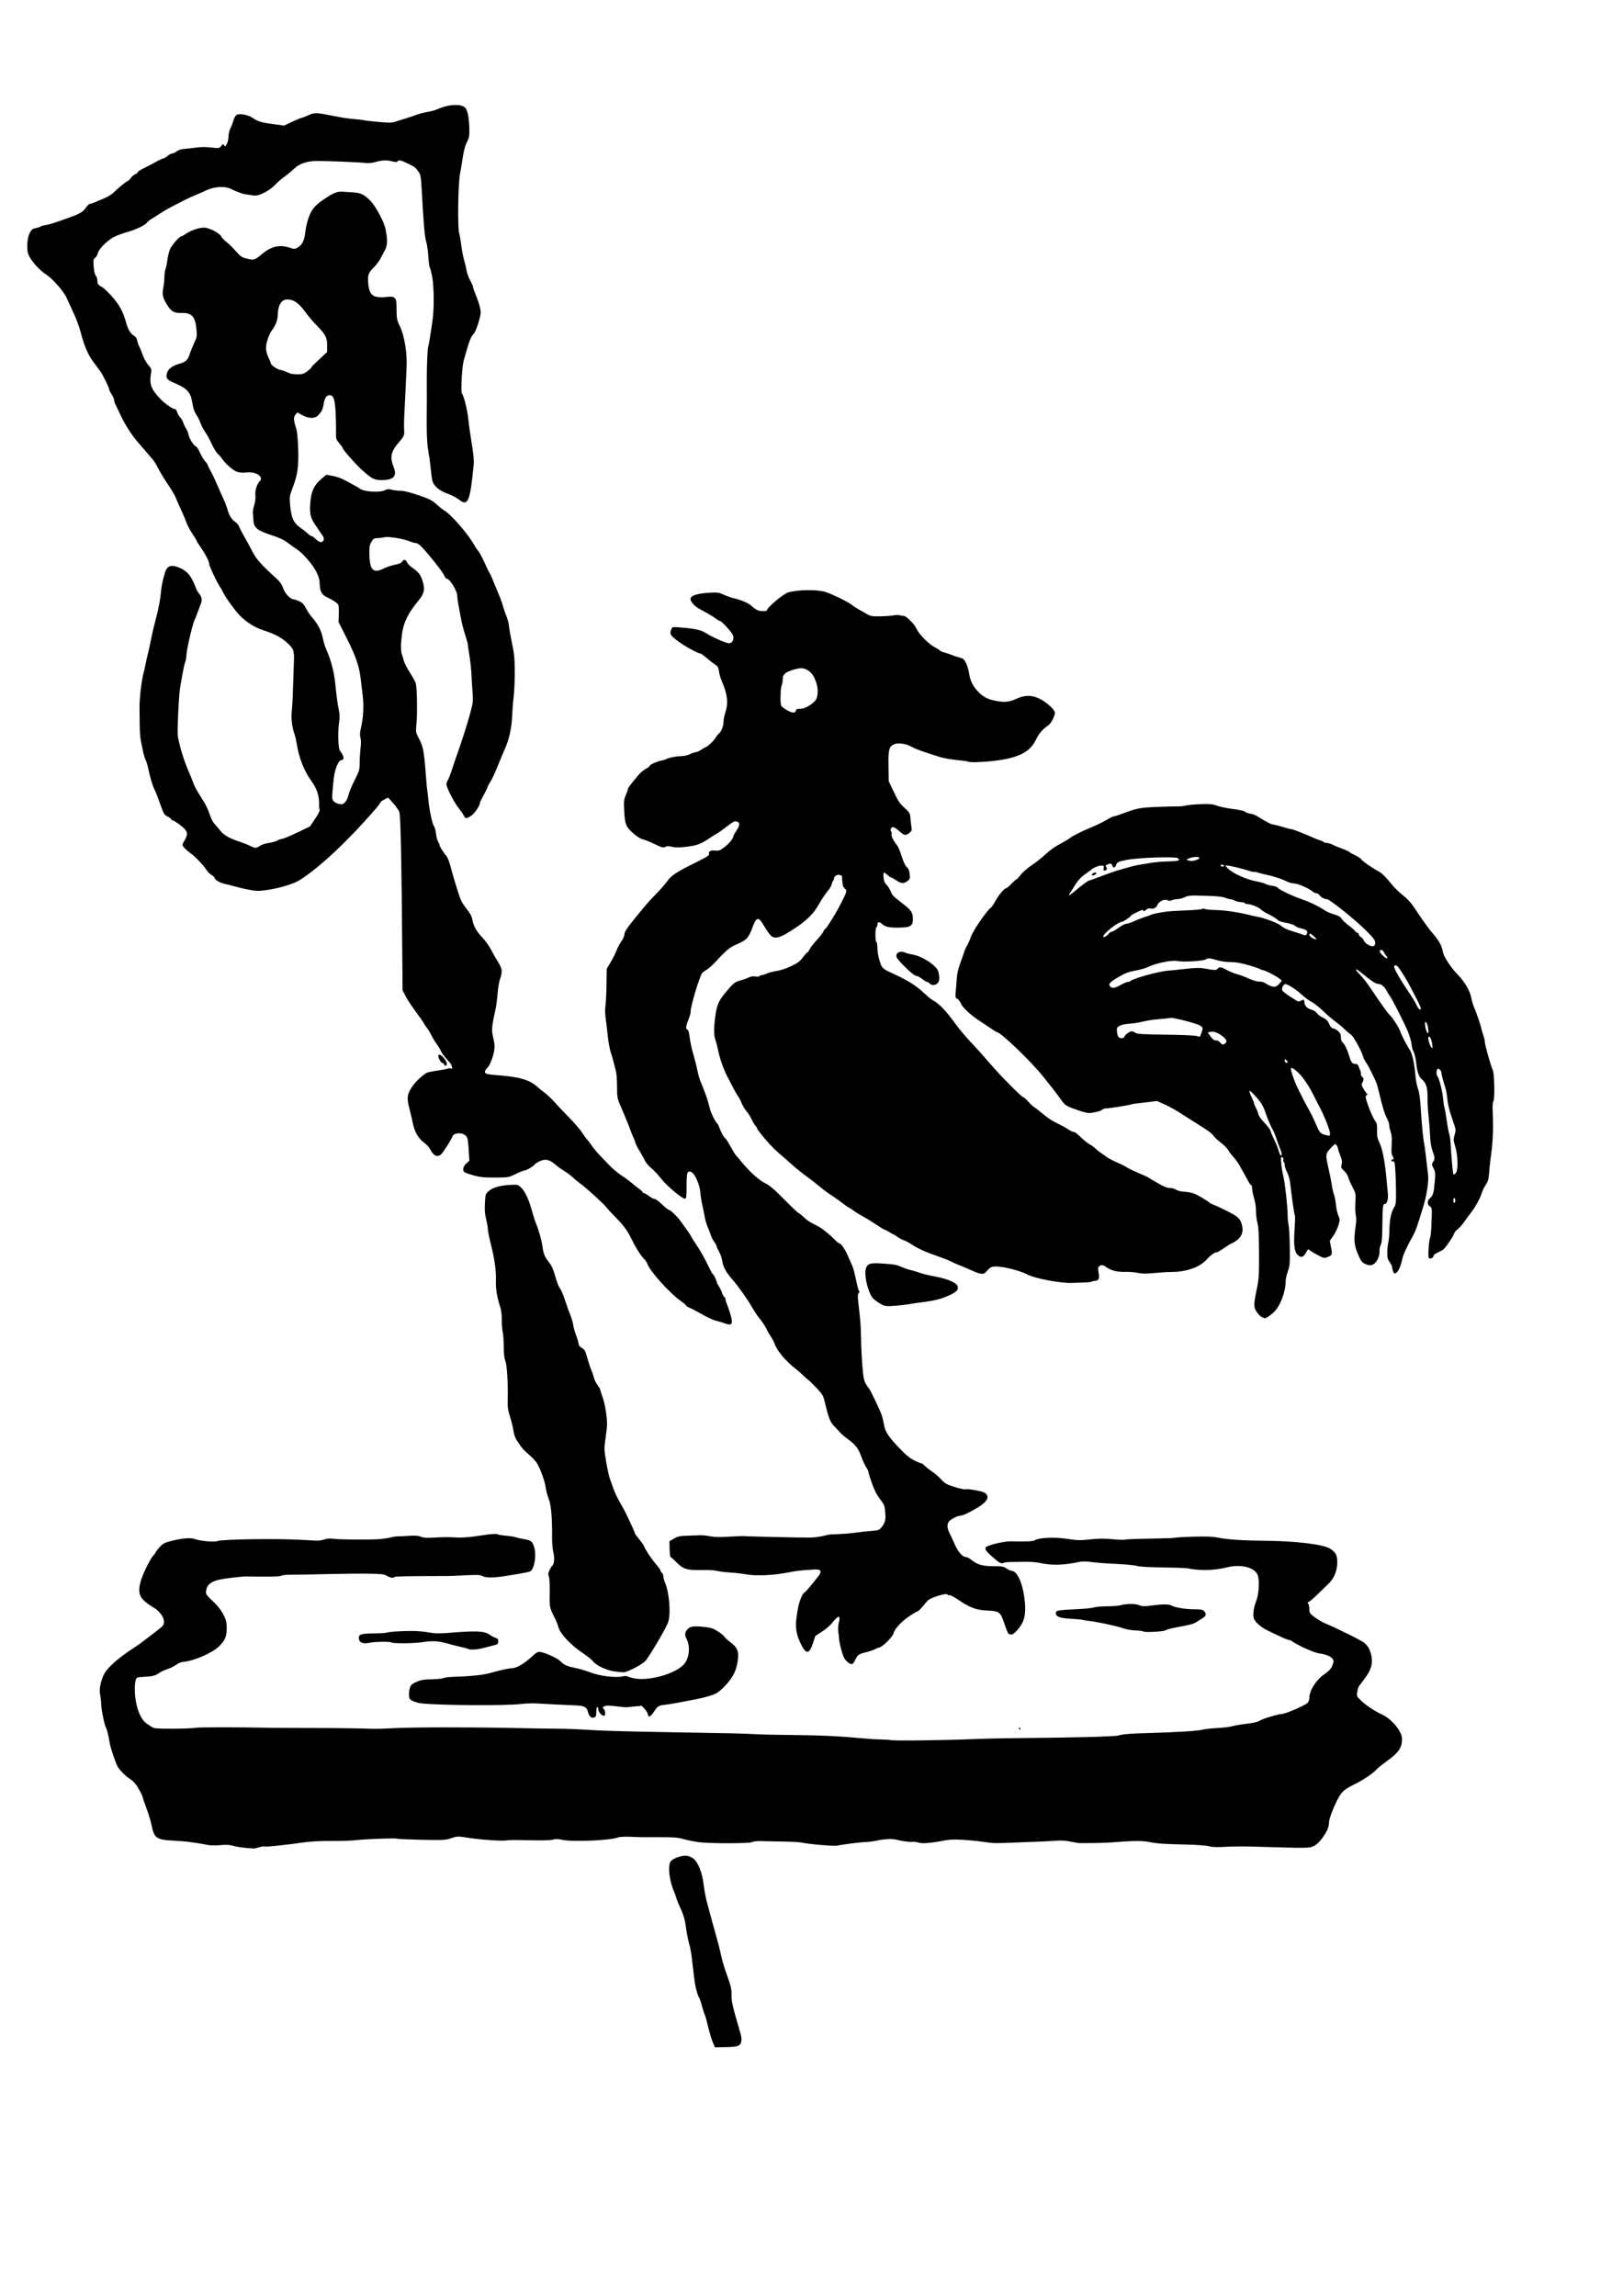 <?xml version="1.0" encoding="UTF-8" standalone="no"?>
<!-- Created with Inkscape (http://www.inkscape.org/) -->
<svg
   xmlns:dc="http://purl.org/dc/elements/1.1/"
   xmlns:cc="http://web.resource.org/cc/"
   xmlns:rdf="http://www.w3.org/1999/02/22-rdf-syntax-ns#"
   xmlns:svg="http://www.w3.org/2000/svg"
   xmlns="http://www.w3.org/2000/svg"
   xmlns:sodipodi="http://inkscape.sourceforge.net/DTD/sodipodi-0.dtd"
   xmlns:inkscape="http://www.inkscape.org/namespaces/inkscape"
   id="svg2"
   sodipodi:version="0.32"
   inkscape:version="0.43"
   width="210mm"
   height="297mm"
   sodipodi:docbase="C:\tmp\commons.wikimedia.org"
   sodipodi:docname="Caveja.svg">
  <defs
     id="defs5" />
  <sodipodi:namedview
     inkscape:window-height="719"
     inkscape:window-width="1024"
     inkscape:pageshadow="2"
     inkscape:pageopacity="0.0"
     borderopacity="1.0"
     bordercolor="#666666"
     pagecolor="#ffffff"
     id="base"
     inkscape:zoom="0.50259871"
     inkscape:cx="563.35504"
     inkscape:cy="512.54436"
     inkscape:window-x="-4"
     inkscape:window-y="-4"
     inkscape:current-layer="svg2" />
  <path
     style="fill:#000000;fill-opacity:1"
     d="M 349.057,999.682 C 348.03,997.432 347.166,994.646 346.09,990.117 C 345.526,987.743 344.856,985.41 344.6,984.932 C 344.344,984.454 343.738,982.551 343.252,980.702 C 342.767,978.854 342.15,977.074 341.882,976.746 C 341.438,976.205 340.532,973.302 340.04,970.847 C 339.762,969.46 338.925,962.865 338.403,957.949 C 338.157,955.631 337.602,952.484 337.17,950.956 C 336.366,948.112 335.911,945.729 335.123,940.221 C 334.873,938.471 333.926,935.489 332.981,933.47 C 332.049,931.48 331.028,928.985 330.713,927.924 C 330.398,926.863 329.945,925.561 329.708,925.03 C 327.322,919.703 326.459,912.419 327.946,910.15 C 328.823,908.813 332.7,907.331 335.323,907.331 C 336.31,907.331 337.758,907.828 338.823,908.533 C 341.241,910.133 343.423,915.521 344.138,921.654 C 344.416,924.041 345.074,927.622 345.599,929.612 C 347.161,935.528 349.353,943.546 350.675,948.179 C 351.356,950.566 352.233,954.084 352.623,955.997 C 353.013,957.909 354.006,961.382 354.829,963.713 C 357.546,971.405 357.762,972.266 357.735,975.291 C 357.706,978.482 358.241,980.969 360.909,990.048 C 362.755,996.331 362.838,996.812 362.377,998.613 C 361.917,1000.413 360.467,1000.858 354.756,1000.949 L 349.672,1001.03 L 349.057,999.682 z M 120.18,903.53 C 118.058,903.322 115.237,902.848 113.911,902.477 C 112.155,901.986 110.46,901.903 107.675,902.173 C 105.485,902.385 102.909,902.345 101.647,902.08 C 99.408,901.61 95.221,900.94 91.727,900.494 C 90.666,900.358 87.477,900.12 84.64,899.966 C 76.509,899.522 75.348,898.694 74.145,892.477 C 73.812,890.753 72.694,887.054 71.661,884.258 C 70.629,881.462 69.784,878.998 69.784,878.782 C 69.784,878.001 67.314,873.497 66.083,872.034 C 65.389,871.21 64.147,870.132 63.324,869.639 C 61.647,868.637 58.848,865.854 57.674,864.023 C 56.695,862.497 54.052,854.755 53.64,852.208 C 53.086,848.778 52.305,845.468 51.933,844.974 C 51.213,844.018 49.578,836.23 49.502,833.4 C 49.46,831.808 49.221,829.686 48.972,828.685 C 48.401,826.385 49.086,822.491 50.67,819.026 C 52.214,815.65 57.389,810.961 65.143,805.91 C 67.846,804.15 69.175,803.173 75.458,798.333 C 80.022,794.816 80.054,794.78 80.159,793.093 C 80.304,790.763 78.058,787.669 74.935,785.895 C 73.561,785.114 71.547,783.656 70.461,782.654 C 67.968,780.355 67.511,777.69 68.824,773.1 C 69.848,769.518 73.401,762.275 74.955,760.598 C 75.559,759.947 76.062,759.242 76.073,759.031 C 76.084,758.821 76.954,757.696 78.007,756.531 C 79.676,754.685 80.399,754.292 83.654,753.46 C 89.064,752.076 93.167,751.737 95.278,752.499 C 98.058,753.502 104.841,754.106 106.352,753.484 C 108.459,752.617 134.542,752.201 146.464,752.845 C 150.045,753.038 153.812,753.236 154.835,753.284 C 155.858,753.331 157.589,753.069 158.68,752.7 C 160.029,752.244 161.44,752.142 163.089,752.382 C 166.072,752.815 181.718,752.903 186.041,752.511 C 187.782,752.352 190.085,751.987 191.157,751.698 C 192.23,751.409 193.626,751.187 194.261,751.204 C 194.895,751.221 197.378,751.105 199.779,750.947 C 203.062,750.731 204.565,750.836 205.844,751.37 C 207.121,751.904 208.677,752.014 212.089,751.81 C 217.085,751.513 218.759,751.507 224.053,751.767 C 226.253,751.875 230.397,751.51 234.894,750.812 C 239.963,750.025 242.47,749.824 243.148,750.149 C 243.684,750.406 245.683,750.742 247.589,750.895 C 249.496,751.049 251.615,751.387 252.298,751.647 C 252.981,751.906 254.863,752.332 256.481,752.593 C 259.721,753.114 260.448,753.732 261.27,756.658 C 262.407,760.706 261.329,767.048 259.29,768.309 C 258.951,768.518 256.81,768.997 254.533,769.373 C 252.255,769.749 249.198,770.254 247.74,770.496 C 241.861,771.472 237.78,771.54 236.138,770.691 C 234.787,769.992 233.632,769.931 227.535,770.235 C 223.661,770.428 219.732,770.588 218.804,770.591 C 217.875,770.594 215.271,770.598 213.016,770.6 C 199.104,770.613 193.285,770.748 192.964,771.067 C 192.328,771.7 190.753,771.458 189.181,770.486 C 187.859,769.67 186.633,769.53 179.961,769.434 C 175.728,769.373 166.406,769.471 159.244,769.651 C 152.082,769.831 144.414,769.968 142.204,769.954 C 139.993,769.941 137.911,770.158 137.575,770.436 C 137.053,770.87 130.202,771.017 121.145,770.789 C 118.042,770.711 108.316,771.932 105.933,772.698 C 102.744,773.724 101.206,775.167 100.857,777.461 C 100.536,779.57 100.385,779.346 105.301,784.07 C 106.602,785.32 108.377,787.727 109.245,789.419 C 110.55,791.965 110.831,793.071 110.872,795.827 C 110.932,799.936 110.091,802.048 107.299,804.805 C 103.778,808.281 94.833,812.15 89.287,812.595 C 88.476,812.66 87.052,813.293 86.122,814.003 C 85.192,814.712 83.251,815.665 81.809,816.121 C 80.367,816.576 78.507,817.457 77.674,818.077 C 76.018,819.311 74.327,819.72 70.227,819.877 C 68.746,819.934 67.306,820.121 67.027,820.294 C 65.634,821.155 65.535,828.579 66.846,833.828 C 68.015,838.505 69.835,841.639 72.188,843.029 C 72.652,843.303 73.57,843.91 74.228,844.379 C 75.267,845.118 76.593,845.231 84.299,845.233 C 89.18,845.235 94.15,845.044 95.344,844.81 C 97.107,844.463 116.611,844.465 133.684,844.813 C 135.541,844.85 142.919,844.88 150.081,844.879 C 162.551,844.877 174.413,845.023 182.151,845.273 C 184.141,845.338 188.698,845.211 192.279,844.991 C 200.447,844.49 230.433,844.441 251.357,844.894 C 260.11,845.084 269.876,845.24 273.058,845.241 C 276.241,845.242 281.992,845.45 285.839,845.704 C 294.097,846.249 305.16,846.579 327.554,846.947 C 357.33,847.437 363.667,847.584 369.27,847.91 C 372.321,848.087 381.002,848.281 388.561,848.34 C 401.264,848.44 411.284,848.933 422.802,850.025 C 425.322,850.264 429.106,850.486 431.212,850.517 C 433.318,850.549 435.187,850.666 435.367,850.777 C 436.1,851.231 462.608,850.916 476.816,850.286 C 481.192,850.091 492.043,849.873 500.929,849.8 C 524.988,849.604 544.839,849.078 546.744,848.588 C 549.64,847.842 552.476,847.611 561.936,847.351 C 575.588,846.976 585.917,846.331 588.029,845.721 C 589.062,845.423 592.294,845.06 595.212,844.914 C 598.13,844.768 601.493,844.359 602.687,844.004 C 603.881,843.649 607.013,843.118 609.647,842.825 C 612.868,842.466 614.954,841.972 616.016,841.316 C 617.67,840.294 625.326,837.997 627.115,837.987 C 628.713,837.978 638.509,833.693 639.46,832.587 C 639.924,832.047 640.304,831.01 640.304,830.283 C 640.304,826.616 643.593,821.369 647.596,818.651 C 650.364,816.771 651.442,815.366 652.042,812.858 C 652.563,810.679 649.998,809.102 644.644,808.309 C 642.48,807.989 634.343,804.317 632.161,802.676 C 631.528,802.2 630.668,801.811 630.25,801.811 C 629.831,801.811 627.744,800.97 625.613,799.942 C 623.481,798.913 620.868,797.665 619.807,797.168 C 617.028,795.865 613.946,793.252 613.273,791.626 C 612.55,789.88 612.987,786.204 614.321,782.823 C 615.621,779.531 616.033,772.839 615.098,770.227 C 613.718,766.374 606.918,764.621 600.043,766.345 C 593.88,767.891 586.696,768.068 580.744,766.821 C 579.948,766.654 574.414,766.454 568.446,766.377 C 561.341,766.284 557.012,766.028 555.907,765.634 C 554.979,765.303 550.421,764.864 545.78,764.66 C 541.138,764.455 535.712,764.045 533.723,763.748 C 531.318,763.39 529.379,763.362 527.936,763.666 C 519.944,765.349 514.333,765.482 508.163,764.132 C 506.704,763.813 503.991,763.588 502.135,763.633 C 500.278,763.677 497.18,763.709 495.25,763.702 C 493.321,763.696 491.367,763.886 490.91,764.123 C 489.715,764.744 488.783,764.273 485.513,761.394 C 482.326,758.589 481.517,757.454 482.07,756.561 C 482.703,755.536 491.247,753.499 494.418,753.616 C 500.185,753.83 505.34,753.645 505.901,753.204 C 507.672,751.814 515.635,751.426 521.977,752.421 C 526.826,753.181 528.118,753.212 533.124,752.681 C 537.405,752.227 540.117,752.208 544.24,752.603 C 547.239,752.89 549.933,752.977 550.228,752.795 C 550.522,752.613 556.063,752.391 562.542,752.302 C 569.02,752.213 574.524,752.015 574.772,751.862 C 575.02,751.708 579.04,751.476 583.705,751.345 C 590.235,751.163 593.038,751.281 595.892,751.859 C 600.291,752.75 608.157,753.256 619.084,753.35 C 633.633,753.475 647.119,755.111 650.334,757.14 C 653.302,759.014 654.014,760.386 653.967,764.142 C 653.918,768.077 652.326,771.894 649.722,774.322 C 648.727,775.25 646.363,777.545 644.47,779.422 C 642.576,781.298 640.611,782.987 640.102,783.175 C 639.398,783.435 639.312,783.651 639.741,784.08 C 640.05,784.389 640.304,785.569 640.304,786.701 C 640.304,788.621 640.473,788.886 642.836,790.656 C 644.228,791.699 646.452,793.024 647.779,793.6 C 655.671,797.028 666.064,802.217 667.323,803.359 C 669.19,805.053 670.04,806.658 670.665,809.667 C 671.439,813.392 670.492,816.604 667.434,820.636 C 666.173,822.299 664.894,824.007 664.594,824.431 C 664.293,824.854 663.906,826.151 663.734,827.312 C 663.43,829.363 663.488,829.487 665.779,831.653 C 668.216,833.957 672.39,836.718 675.75,838.247 C 680.606,840.456 685.64,846.546 685.634,850.203 C 685.626,854.565 684.057,856.873 678.243,861.072 C 676.076,862.637 673.869,864.4 673.339,864.99 C 671.387,867.159 666.901,870.196 662.382,872.409 C 658.846,874.141 657.31,875.209 655.925,876.899 C 653.84,879.444 649.996,888.495 649.924,891.03 C 649.854,893.488 649.012,895.456 646.635,898.718 C 645.235,900.64 643.831,901.948 642.453,902.615 C 640.229,903.692 639.934,903.694 612.332,902.872 C 608.221,902.75 602.311,902.803 599.2,902.992 C 595.127,903.238 592.899,903.16 591.242,902.71 C 589.908,902.348 584.994,901.993 579.538,901.863 C 568.652,901.606 565.911,901.413 561.936,900.625 C 558.713,899.986 554.056,900 545.78,900.673 C 542.729,900.921 537.629,901.137 534.446,901.152 C 531.263,901.167 528.334,901.181 527.936,901.184 C 527.538,901.187 525.607,900.855 523.645,900.447 C 521.454,899.992 518.942,899.807 517.134,899.97 C 515.516,900.115 511.587,900.324 508.404,900.435 C 505.221,900.546 499.362,900.773 495.383,900.939 C 486.752,901.299 486.214,901.289 481.879,900.69 C 473.38,899.517 466.174,899.131 463.17,899.687 C 455.123,901.179 451.046,901.546 449.261,900.94 C 448.297,900.612 446.886,900.433 446.126,900.541 C 444.827,900.727 440.926,900.199 438.234,899.474 C 436.326,898.961 432.495,899.148 428.83,899.934 C 426.974,900.333 424.461,900.663 423.248,900.667 C 421.158,900.675 411.754,901.86 409.584,902.388 C 408.015,902.77 395.497,901.711 391.854,900.889 C 390.971,900.689 386.885,900.473 382.774,900.409 C 378.663,900.344 374.865,900.269 374.334,900.243 C 370.891,900.068 368.68,900.217 367.806,900.685 C 366.477,901.396 347.249,901.424 341.781,900.722 C 339.527,900.432 336.163,899.758 334.306,899.225 C 331.494,898.416 329.561,898.258 322.732,898.279 C 318.223,898.294 314.099,898.292 313.569,898.275 C 313.038,898.259 310.544,898.166 308.026,898.07 C 305.488,897.973 302.908,898.121 302.238,898.401 C 298.792,899.841 280.229,900.665 275.156,899.602 C 273.02,899.155 271.571,899.08 270.816,899.379 C 269.615,899.854 264.101,899.968 254.974,899.707 C 251.923,899.62 248.668,899.687 247.74,899.857 C 245.555,900.257 234.886,899.514 228.601,898.524 C 223.814,897.77 223.613,897.776 220.675,898.766 C 217.852,899.717 216.928,899.767 206.196,899.547 C 199.891,899.417 194.525,899.183 194.271,899.027 C 193.651,898.644 179.613,899.134 174.194,899.727 C 171.807,899.989 166.815,900.169 163.102,900.127 C 156.814,900.056 151.649,900.334 147.307,900.976 C 143.877,901.482 143.307,901.555 136.664,902.327 C 132.998,902.753 129.802,902.98 129.561,902.832 C 129.321,902.683 128.238,902.8 127.154,903.092 C 126.071,903.384 124.926,903.687 124.611,903.765 C 124.296,903.844 122.302,903.738 120.18,903.53 z M 498.276,845.215 C 498.113,844.95 498.208,844.733 498.489,844.733 C 498.77,844.733 499,844.95 499,845.215 C 499,845.48 498.904,845.697 498.787,845.697 C 498.67,845.697 498.44,845.48 498.276,845.215 z M 288.565,839.192 C 288.17,838.797 287.708,837.843 287.539,837.072 C 287.013,834.679 285.8,834.015 281.632,833.841 C 273.721,833.51 266.638,833.156 262.855,832.902 C 260.691,832.757 257.075,832.867 254.82,833.148 C 247.613,834.043 215.304,833.857 206.265,832.867 C 203.613,832.577 201.031,831.567 200.364,830.559 C 199.835,829.758 199.924,826.756 200.529,825.021 C 200.911,823.923 201.627,823.239 203.061,822.601 C 205.883,821.346 206.934,821.155 211.57,821.061 C 213.824,821.015 216.211,820.757 216.875,820.487 C 217.538,820.218 219.491,819.955 221.215,819.903 C 229.543,819.651 236.221,818.991 239.233,818.124 C 244.06,816.734 248.703,815.714 250.646,815.617 C 252.838,815.508 256.305,813.46 259.916,810.141 C 262.406,807.851 262.984,807.535 264.304,807.742 C 266.969,808.16 272.462,810.683 273.992,812.191 C 275.955,814.128 277.196,814.686 281.498,815.568 C 283.488,815.976 286.851,816.978 288.973,817.794 C 293.373,819.487 301.006,820.418 304.342,819.669 C 305.421,819.427 306.527,819.407 306.801,819.626 C 307.075,819.846 308.476,820.273 309.914,820.576 C 316.921,822.053 329.421,818.715 334.157,814.101 C 337.003,811.328 337.77,805.23 335.761,801.345 C 334.777,799.442 334.84,798.324 336.015,796.83 C 337.276,795.228 339.103,794.92 344.193,795.452 C 347.688,795.817 348.698,796.141 351.051,797.646 C 352.569,798.617 354.013,799.789 354.261,800.25 C 354.509,800.711 355.722,801.844 356.957,802.767 C 360.385,805.331 361.253,807.049 360.938,810.651 C 360.422,816.554 358.448,820.494 353.621,825.253 C 352.496,826.362 350.939,827.599 350.161,828.001 C 348.54,828.839 343.995,830.174 340.817,830.745 C 339.623,830.96 336.259,831.608 333.342,832.185 C 330.424,832.763 327.06,833.335 325.867,833.457 C 322.077,833.845 321.712,834.049 319.887,836.798 C 318.073,839.53 317.068,839.947 316.793,838.081 C 316.709,837.515 316.008,836.374 315.234,835.545 L 313.827,834.039 L 310.081,834.377 C 308.021,834.563 306.226,834.733 306.094,834.756 C 305.961,834.779 304.225,834.608 302.236,834.376 C 297.084,833.775 296.585,833.775 295.461,834.376 C 294.56,834.859 294.534,834.981 295.21,835.543 C 296.134,836.31 296.23,838.946 295.334,838.946 C 294.251,838.946 292.59,837.037 292.59,835.792 C 292.59,835.139 292.373,834.605 292.108,834.605 C 291.843,834.605 291.626,835.667 291.626,836.965 C 291.626,838.672 291.415,839.406 290.863,839.617 C 289.729,840.053 289.357,839.984 288.565,839.192 z M 300.345,817.203 C 296.692,816.73 291.475,814.251 290.019,812.297 C 289.473,811.565 287.279,809.795 285.142,808.364 C 278.981,804.237 273.915,798.82 273.007,795.389 C 272.713,794.279 272.03,792.504 271.487,791.443 C 268.701,785.991 268.712,786.042 268.828,778.904 C 268.894,774.866 268.725,771.62 268.409,770.83 C 267.987,769.772 268.051,769.145 268.733,767.695 C 269.201,766.698 269.785,765.751 270.03,765.591 C 271.002,764.956 271.296,761.698 270.615,759.085 C 270.243,757.657 269.959,754.478 269.984,752.022 C 270.086,742.123 269.534,735.808 268.293,732.68 C 267.646,731.048 267.008,728.627 266.875,727.301 C 266.611,724.656 264.278,718.204 262.565,715.38 C 261.967,714.394 260.206,712.511 258.651,711.196 C 257.096,709.881 255.47,708.276 255.037,707.628 C 254.604,706.98 253.64,705.577 252.895,704.51 C 252.013,703.247 251.398,701.573 251.136,699.713 C 250.913,698.142 250.153,695.026 249.446,692.788 C 248.336,689.28 248.177,688.023 248.286,683.656 C 248.477,675.974 247.902,667.134 247.082,665.172 C 246.602,664.024 246.358,661.779 246.353,658.468 C 246.349,655.731 246.118,652.477 245.841,651.238 C 245.563,649.999 245.354,647.26 245.377,645.153 C 245.405,642.502 245.122,640.45 244.457,638.496 C 243.129,634.588 242.375,629.94 242.515,626.508 C 242.711,621.692 241.929,615.758 240.209,609 C 239.311,605.471 238.577,601.875 238.577,601.01 C 238.577,600.144 238.197,597.931 237.733,596.092 C 237.102,593.595 236.952,591.614 237.138,588.26 C 237.379,583.909 237.436,583.728 238.986,582.375 C 240.963,580.648 244.407,579.649 249.368,579.362 C 252.984,579.152 253.24,579.206 254.673,580.479 C 256.793,582.362 258.774,586.732 260.564,593.473 C 260.951,594.931 261.671,597.102 262.162,598.295 C 263.549,601.662 265.008,606.947 265.358,609.87 C 265.737,613.035 266.481,614.745 268.633,617.393 C 269.786,618.813 270.613,620.719 271.561,624.145 C 272.289,626.771 273.309,629.374 273.828,629.929 C 274.348,630.484 275.504,633.197 276.397,635.957 C 277.291,638.717 278.462,641.986 279,643.222 C 279.538,644.457 280.128,646.519 280.31,647.803 C 280.493,649.088 281.16,651.458 281.793,653.07 C 282.427,654.682 282.945,656.48 282.945,657.065 C 282.945,657.758 283.502,658.457 284.541,659.07 C 285.937,659.894 286.274,660.512 287.227,663.997 C 287.826,666.189 288.706,668.851 289.183,669.912 C 289.659,670.973 290.213,672.6 290.413,673.529 C 290.613,674.457 291.401,676.073 292.166,677.12 C 292.93,678.167 293.555,679.247 293.555,679.521 C 293.555,679.795 294.074,681.434 294.709,683.164 C 295.344,684.893 296.141,688.555 296.481,691.3 C 297.026,695.7 296.998,697.016 296.24,702.393 C 295.387,708.448 295.389,708.539 296.442,714.762 C 297.026,718.211 297.834,721.9 298.237,722.961 C 298.64,724.022 299.47,726.33 300.082,728.091 C 300.694,729.851 302.028,732.673 303.047,734.36 C 304.066,736.048 305.575,738.839 306.4,740.564 C 309.131,746.267 310.434,749.18 310.434,749.58 C 310.434,749.797 311.413,751.167 312.609,752.624 C 313.805,754.081 314.916,755.689 315.079,756.199 C 315.559,757.706 318.638,762.325 320.884,764.91 C 322.033,766.231 322.973,767.561 322.973,767.865 C 322.973,768.168 323.299,768.687 323.696,769.017 C 324.094,769.347 324.42,770.155 324.42,770.812 C 324.42,771.469 324.73,772.69 325.11,773.526 C 327.267,778.278 328.154,788.824 326.76,793.13 C 325.975,795.555 318.868,807.768 315.9,811.794 C 314.558,813.614 306.665,817.758 304.718,817.665 C 304.016,817.631 302.048,817.423 300.345,817.203 z M 415.005,813.043 C 414.297,812.604 413.29,811.471 412.767,810.525 C 411.914,808.981 410.391,803.184 410.351,801.329 C 410.343,800.931 410.182,799.478 409.994,798.1 C 409.788,796.588 409.879,794.697 410.224,793.327 C 411.185,789.509 410.008,789.589 406.913,793.551 C 406.007,794.711 403.786,796.609 401.977,797.768 C 400.168,798.927 398.682,799.932 398.674,800 C 398.666,800.068 398.165,801.627 397.56,803.465 C 395.818,808.761 394.204,808.968 391.841,804.198 C 388.911,798.281 388.606,794.635 390.316,785.918 C 390.978,782.547 392.644,778.662 393.429,778.662 C 393.746,778.662 396.898,774.937 400.244,770.608 C 402.136,768.159 401.505,767.209 398.114,767.4 C 392.286,767.729 389.579,768.026 386.127,768.717 C 378.315,770.281 369.82,770.685 364.689,769.737 C 362.832,769.393 359.251,768.986 356.732,768.831 C 354.212,768.677 351.39,768.325 350.462,768.049 C 349.534,767.773 346.278,767.597 343.228,767.658 C 335.93,767.804 334.139,767.261 330.87,763.913 C 329.468,762.476 328.148,761.301 327.937,761.3 C 327.727,761.3 327.514,759.565 327.465,757.444 L 327.376,753.589 L 329.588,752.292 C 331.453,751.199 332.45,750.977 335.947,750.873 C 338.227,750.805 341.07,750.706 342.264,750.653 C 343.457,750.601 345.69,750.822 347.225,751.144 C 349.214,751.563 351.915,751.619 356.629,751.34 C 360.266,751.125 363.568,751.007 363.966,751.077 C 364.888,751.241 391.553,751.831 396.036,751.787 C 397.893,751.769 400.714,751.429 402.306,751.031 C 403.897,750.634 405.525,750.296 405.923,750.28 C 412.498,750.013 416.373,749.726 418.944,749.316 C 420.668,749.041 423.815,748.696 425.937,748.549 C 429.39,748.312 429.913,748.144 430.92,746.955 C 432.866,744.66 433.224,743.309 432.909,739.456 C 432.636,736.123 432.461,735.676 430.392,733.034 C 428.847,731.061 427.644,728.723 426.45,725.372 C 425.505,722.72 424.731,720.22 424.731,719.817 C 424.731,719.415 424.225,718.33 423.606,717.406 C 422.987,716.483 421.879,714.063 421.144,712.029 C 419.716,708.076 418.277,706.259 414.333,703.429 C 413.039,702.501 411.323,700.994 410.519,700.081 C 409.715,699.167 408.378,697.735 407.547,696.898 C 406.023,695.363 405.065,692.755 403.325,685.398 C 402.617,682.408 402.218,681.735 399.322,678.647 C 397.553,676.76 395.629,674.891 395.046,674.493 C 394.463,674.095 393.362,673.118 392.6,672.321 C 391.837,671.525 390.487,670.331 389.599,669.669 C 384.446,665.825 379.789,660.28 378.667,656.649 C 378.462,655.986 377.566,654.361 376.676,653.039 C 375.786,651.716 375.058,650.464 375.058,650.255 C 375.058,649.718 372.679,646.083 371.129,644.253 C 370.41,643.403 368.906,641.125 367.788,639.189 C 365.264,634.82 361.16,629.07 357.767,625.15 C 354.885,621.819 353.613,619.356 353.116,616.139 C 352.932,614.945 352.259,613.062 351.621,611.954 C 350.984,610.846 350.462,609.673 350.462,609.347 C 350.462,609.021 349.952,608.083 349.33,607.263 C 348.707,606.442 347.92,604.902 347.581,603.841 C 347.242,602.78 346.542,600.967 346.026,599.812 C 345.51,598.658 344.884,596.487 344.634,594.99 C 344.385,593.492 343.851,590.856 343.447,589.132 C 343.044,587.408 342.613,584.673 342.491,583.055 C 342.205,579.285 339.845,573.895 338.139,573.118 C 336.071,572.176 335.753,573.075 335.753,579.868 C 335.753,584.964 335.631,586 335.016,586.122 C 333.85,586.353 325.857,579.65 323.352,576.341 C 322.102,574.689 319.956,572.397 318.584,571.247 C 317.211,570.098 315.777,568.414 315.397,567.505 C 315.018,566.597 313.871,564.526 312.848,562.904 C 311.826,561.282 310.835,559.304 310.645,558.508 C 310.456,557.713 310.143,556.844 309.949,556.579 C 309.756,556.314 309.128,554.795 308.554,553.203 C 307.979,551.612 306.73,548.465 305.778,546.211 C 304.825,543.956 303.53,540.891 302.9,539.399 C 301.921,537.083 301.753,535.891 301.753,531.256 C 301.753,528.27 301.52,524.933 301.235,523.841 C 300.949,522.749 300.383,520.554 299.976,518.963 C 299.569,517.371 299.069,515.635 298.866,515.104 C 298.215,513.409 297.471,509.419 297.157,505.941 C 296.99,504.085 296.588,500.722 296.265,498.469 C 295.885,495.818 295.823,493.435 296.089,491.717 C 296.315,490.257 296.548,485.59 296.606,481.346 L 296.712,473.63 L 298.547,470.611 C 299.556,468.951 300.886,466.306 301.502,464.734 C 302.118,463.161 303.212,461.102 303.932,460.158 C 304.652,459.214 305.295,457.76 305.36,456.928 C 305.48,455.403 306.406,454.021 311.56,447.676 C 315.907,442.323 317.822,440.151 321.414,436.495 C 323.238,434.638 325.491,432.036 326.42,430.713 C 328.345,427.972 330.939,426.295 340.671,421.496 C 345.338,419.195 346.964,418.17 346.766,417.655 C 346.265,416.349 347.449,415.622 349.667,415.872 C 351.521,416.081 352.022,415.898 354.275,414.194 C 356.587,412.443 358.661,409.883 358.661,408.777 C 358.661,408.532 359.312,407.366 360.107,406.187 C 361.908,403.519 361.982,402.139 360.345,401.728 C 359.066,401.407 359.007,401.439 354.079,405.143 C 352.488,406.339 350.86,407.466 350.462,407.648 C 350.064,407.83 348.545,408.781 347.086,409.762 C 342.676,412.726 340.842,413.411 335.688,414.018 C 332.007,414.452 330.263,414.459 328.626,414.046 C 327.05,413.65 326.181,413.643 325.47,414.024 C 324.326,414.636 323.865,414.509 319.337,412.338 C 317.469,411.443 315.272,410.576 314.453,410.413 C 312.301,409.982 307.731,406.207 306.543,403.879 C 305.759,402.341 305.465,400.65 305.261,396.502 C 305.024,391.706 305.108,390.867 306.027,388.789 C 306.594,387.507 307.058,386.181 307.058,385.842 C 307.058,385.264 307.956,384.065 312.204,378.965 C 313.152,377.826 314.77,376.465 315.798,375.941 C 316.827,375.416 317.668,374.766 317.668,374.497 C 317.668,373.919 321.45,372.225 323.576,371.85 C 324.393,371.706 325.297,371.437 325.585,371.251 C 326.685,370.541 330.554,369.743 332.999,369.723 C 334.561,369.71 336.283,369.327 337.441,368.737 C 338.481,368.206 339.744,367.772 340.248,367.772 C 340.752,367.772 341.964,367.23 342.941,366.567 C 343.918,365.904 344.849,365.361 345.008,365.361 C 345.709,365.361 349.334,361.981 349.986,360.72 C 350.38,359.957 351.055,359.069 351.484,358.747 C 352.715,357.823 353.838,355.028 353.838,352.887 C 353.838,351.809 354.2,349.888 354.643,348.619 C 356.263,343.974 355.796,339.413 353.072,333.29 C 352.482,331.964 351.852,329.884 351.67,328.668 C 351.289,326.111 351.127,325.82 349.49,324.782 C 348.823,324.359 347.1,323.008 345.661,321.779 C 344.222,320.551 342.855,319.546 342.623,319.546 C 341.375,319.546 334.782,315.944 331.533,313.487 C 327.734,310.615 327.403,310.031 328.274,307.741 C 328.747,306.498 328.793,306.487 332.494,306.773 C 339.993,307.353 342.861,307.991 345.398,309.647 C 347.919,311.293 353.637,313.904 355.853,314.422 C 357.508,314.809 358.661,313.708 358.661,311.739 C 358.661,310.626 357.949,309.468 355.717,306.951 C 354.099,305.125 352.488,303.631 352.137,303.631 C 351.787,303.631 350.887,303.123 350.137,302.502 C 349.388,301.882 346.821,300.32 344.434,299.032 C 340.218,296.757 339.651,296.32 338.137,294.174 C 336.466,291.807 339.327,290.304 346.363,289.853 C 350.896,289.562 351.359,289.621 354.079,290.833 C 355.671,291.541 357.841,292.303 358.902,292.526 C 362.031,293.182 365.967,294.842 367.303,296.07 C 369.587,298.169 370.916,298.808 372.995,298.808 C 374.129,298.808 375.058,298.64 375.058,298.434 C 375.058,297.118 382.821,290.538 385.348,289.713 C 389.666,288.301 399.68,288.143 403.631,289.424 C 407.087,290.544 414.815,294.304 416.424,295.649 C 417.147,296.253 418.606,297.218 419.667,297.792 C 420.728,298.367 422.573,299.418 423.766,300.127 C 425.694,301.273 426.396,301.41 430.036,301.358 C 432.29,301.326 435.112,301.158 436.305,300.984 C 438.861,300.613 439.137,300.608 440.405,300.913 C 440.935,301.041 441.722,301.163 442.153,301.183 C 442.585,301.203 443.779,302.059 444.806,303.085 C 446.988,305.265 447.348,305.743 448.496,307.985 C 449.776,310.484 454.489,315.117 457.094,316.437 C 458.354,317.076 459.519,317.814 459.681,318.077 C 459.844,318.34 460.89,318.797 462.006,319.094 C 463.122,319.39 464.687,319.915 465.482,320.26 C 466.278,320.605 467.926,321.147 469.144,321.464 C 471.093,321.971 471.49,322.309 472.452,324.289 C 473.054,325.526 473.725,327.801 473.943,329.343 C 474.421,332.718 475.802,335.545 478.183,338.023 C 480.674,340.615 482.732,341.773 486.149,342.507 C 490.934,343.534 493.393,343.356 496.906,341.73 C 501.187,339.749 504.565,339.744 508.533,341.713 C 511.92,343.393 515.879,347.046 515.879,348.49 C 515.879,350.141 514.037,353.682 512.695,354.61 C 509.777,356.628 508.091,358.598 506.522,361.821 C 503.933,367.141 499.209,369.911 490.078,371.463 C 483.983,372.498 474.527,373.026 473.495,372.388 C 473.234,372.226 470.714,371.876 467.897,371.609 C 465.08,371.342 461.322,370.668 459.547,370.111 C 451.176,367.486 447.531,366.162 445.665,365.068 C 443.228,363.64 439.302,363.072 437.378,363.869 C 434.74,364.962 434.358,366.385 434.495,374.602 L 434.617,381.999 L 436.463,385.857 C 439.528,392.265 439.696,392.523 442.409,395.02 C 444.874,397.288 445.042,397.59 445.236,400.084 C 445.349,401.543 445.576,403.519 445.741,404.475 C 445.999,405.977 445.861,406.354 444.725,407.248 C 442.889,408.692 442.154,408.56 439.741,406.354 C 438.58,405.293 437.247,404.425 436.778,404.425 C 435.735,404.425 435.142,405.773 435.823,406.595 C 436.097,406.925 436.189,407.543 436.026,407.968 C 435.734,408.729 437.112,411.459 438.74,413.346 C 439.198,413.877 440.186,416.264 440.936,418.651 C 441.823,421.472 442.708,423.339 443.464,423.984 C 444.321,424.716 444.689,425.617 444.861,427.409 C 445.082,429.702 445.008,429.903 443.574,430.925 C 441.811,432.18 440.604,432.028 437.938,430.22 C 436.966,429.56 435.975,429.02 435.735,429.02 C 435.495,429.02 434.714,428.477 433.998,427.814 C 433.283,427.151 432.506,426.609 432.27,426.609 C 432.035,426.609 431.946,427.694 432.074,429.02 C 432.243,430.778 432.631,431.732 433.507,432.544 C 434.167,433.156 435.078,434.621 435.531,435.799 C 436.198,437.533 437.137,438.533 440.457,441.041 C 445.607,444.931 446.433,446.058 446.433,449.194 C 446.433,452.812 445.345,453.491 439.453,453.551 C 434.593,453.6 432.851,453.191 431.157,451.604 C 429.997,450.518 429.071,450.769 429.071,452.169 C 429.071,452.668 428.854,453.211 428.589,453.374 C 428.324,453.538 428.107,455.166 428.107,456.991 C 428.107,458.817 428.324,460.444 428.589,460.608 C 428.854,460.772 429.071,462.002 429.071,463.34 C 429.071,466.203 430.252,471.087 431.348,472.761 C 431.773,473.409 433.116,474.385 434.334,474.931 C 443.603,479.088 447.746,481.616 452.184,485.824 C 453.663,487.226 455.524,488.721 456.319,489.145 C 459.395,490.786 462.834,494.441 467.812,501.36 C 469.243,503.349 472.475,507.147 474.995,509.8 C 477.515,512.452 481.601,517.009 484.074,519.927 C 488.995,525.732 499.727,536.565 500.557,536.565 C 500.843,536.565 501.845,537.461 502.782,538.557 C 503.72,539.652 505.065,540.9 505.771,541.33 C 506.477,541.76 508.195,543.088 509.587,544.281 C 512.458,546.742 514.572,548.108 518.049,549.748 C 519.376,550.373 521.305,551.461 522.336,552.165 C 523.368,552.869 524.517,553.445 524.889,553.445 C 525.668,553.445 526.237,553.868 529.314,556.74 C 530.545,557.889 532.204,559.167 533,559.58 C 533.795,559.992 534.989,560.871 535.652,561.531 C 536.315,562.192 537.4,563.074 538.063,563.491 C 538.726,563.908 540.029,564.83 540.957,565.539 C 541.885,566.249 544.236,567.505 546.181,568.331 C 548.126,569.157 550.296,570.241 551.004,570.74 C 551.711,571.24 554.243,572.472 556.631,573.478 C 559.018,574.485 561.188,575.469 561.453,575.665 C 561.718,575.861 563.86,577.132 566.213,578.489 C 569.307,580.274 570.924,580.927 572.061,580.85 C 572.941,580.791 574.232,581.138 574.997,581.639 C 575.861,582.206 577.504,582.598 579.469,582.708 C 581.242,582.807 583.424,583.29 584.553,583.835 C 586.779,584.908 591.227,587.618 591.595,588.126 C 591.727,588.309 592.813,588.828 594.006,589.279 C 595.2,589.731 598.292,591.196 600.879,592.534 C 605.916,595.141 606.841,596.173 607.545,599.967 C 608.029,602.569 606.988,604.953 604.645,606.614 C 603.616,607.344 602.576,607.941 602.334,607.941 C 602.092,607.941 600.499,608.915 598.794,610.106 C 597.089,611.296 595.448,612.273 595.146,612.276 C 593.981,612.287 592,613.679 590.133,615.801 C 586.802,619.585 580.162,621.924 572.75,621.926 C 571.005,621.926 567.264,622.159 564.436,622.444 C 560.52,622.838 558.631,622.819 556.515,622.367 C 554.987,622.039 552.109,621.818 550.12,621.874 C 546.275,621.983 543.379,621.239 540.971,619.525 C 539.359,618.377 538.386,618.296 537.45,619.233 C 536.902,619.78 536.865,620.395 537.262,622.333 C 537.824,625.075 537.269,626.267 535.432,626.267 C 534.846,626.267 534.203,626.429 534.004,626.628 C 533.806,626.827 531.653,627.044 529.222,627.11 C 526.79,627.175 524.584,627.241 524.319,627.256 C 519.086,627.547 506.35,625.182 502.519,623.209 C 497.913,620.836 488.608,618.724 485.501,619.345 C 484.589,619.528 483.513,620.282 482.761,621.268 C 481.162,623.365 480.029,623.347 475.128,621.149 C 473.006,620.197 470.185,619 468.858,618.489 C 467.532,617.977 465.687,617.149 464.759,616.648 C 463.831,616.148 461.009,615.042 458.49,614.192 C 452.963,612.326 448.697,610.388 445.771,608.414 C 444.574,607.606 442.877,606.705 442,606.412 C 441.122,606.118 439.714,605.366 438.869,604.739 C 438.025,604.113 437.207,603.6 437.051,603.6 C 436.896,603.6 435.909,603.058 434.859,602.394 C 433.808,601.731 432.757,601.189 432.524,601.189 C 432.29,601.189 430.407,600.049 428.338,598.657 C 426.27,597.264 423.331,595.461 421.806,594.649 C 420.281,593.837 418.268,592.589 417.333,591.876 C 416.398,591.163 415.5,590.579 415.338,590.579 C 415.177,590.579 413.835,589.657 412.358,588.529 C 410.88,587.402 408.854,585.937 407.857,585.274 C 404.035,582.734 403.192,582.116 400.618,579.968 C 399.159,578.75 396.338,576.571 394.348,575.124 C 392.359,573.678 389.524,571.409 388.047,570.083 C 386.57,568.756 384.726,567.129 383.947,566.467 C 378.821,562.103 377.474,560.784 374.053,556.774 C 371.953,554.312 370.235,552.04 370.235,551.725 C 370.235,551.409 369.931,550.899 369.559,550.59 C 369.186,550.281 368.332,548.867 367.66,547.448 C 366.988,546.029 365.789,544.128 364.996,543.224 C 364.202,542.32 363.179,540.615 362.722,539.435 C 362.265,538.254 361.413,536.638 360.829,535.842 C 360.244,535.046 359.071,532.984 358.221,531.26 C 357.371,529.536 356.485,527.8 356.252,527.402 C 354.425,524.281 352.163,518.246 351.384,514.408 C 350.869,511.873 350.199,509.257 349.895,508.594 C 349.086,506.827 349.043,502.237 349.786,496.977 C 350.542,491.631 351.4,489.477 354.079,486.199 C 358.628,480.634 359.116,480.215 361.95,479.435 C 363.456,479.021 365.38,478.332 366.226,477.905 C 367.259,477.382 368.313,477.231 369.443,477.443 C 370.427,477.628 371.252,477.552 371.432,477.261 C 371.6,476.988 372.127,476.764 372.601,476.764 C 373.075,476.764 374.143,476.425 374.974,476.01 C 375.805,475.596 377.954,475.034 379.75,474.762 C 381.736,474.461 384.562,473.521 386.966,472.362 C 390.154,470.825 391.257,469.995 392.674,468.065 C 393.64,466.749 394.604,465.672 394.817,465.672 C 395.029,465.672 395.542,464.967 395.956,464.105 C 396.371,463.243 397.913,461.251 399.384,459.68 C 400.855,458.108 402.33,456.209 402.662,455.46 C 402.993,454.711 403.407,454.098 403.581,454.098 C 403.882,454.098 404.418,453.324 407.452,448.507 C 409.447,445.341 413.22,438.098 413.677,436.558 C 414.01,435.434 413.898,435.023 413.082,434.362 C 412.358,433.775 412.038,432.882 411.935,431.163 C 411.857,429.852 411.774,428.631 411.751,428.45 C 411.729,428.269 411.284,427.985 410.764,427.82 C 409.49,427.416 407.852,428.356 407.852,429.491 C 407.852,429.996 407.663,430.527 407.432,430.669 C 407.201,430.812 406.882,431.576 406.724,432.367 C 406.566,433.158 405.682,434.64 404.759,435.661 C 403.837,436.682 401.931,439.552 400.524,442.039 C 397.587,447.228 394.195,450.445 386.588,455.254 C 380.957,458.813 378.665,459.259 376.718,457.171 C 376.008,456.409 374.61,454.375 373.611,452.651 C 370.816,447.823 369.82,448.136 367.585,454.547 C 367.175,455.722 366.327,457.356 365.701,458.178 C 364.581,459.646 363.71,460.183 358.913,462.362 C 356.613,463.407 354.21,465.547 349.495,470.75 C 348.3,472.068 346.418,473.669 345.312,474.306 C 344.207,474.943 343.185,475.811 343.041,476.235 C 342.898,476.659 342.436,477.874 342.014,478.935 C 340.287,483.28 337.41,493.967 337.737,494.819 C 337.851,495.115 337.396,496.703 336.728,498.349 C 335.358,501.718 335.21,503.07 336.168,503.437 C 336.544,503.582 336.96,504.787 337.142,506.262 C 337.56,509.633 338.275,512.935 339.422,516.792 C 339.935,518.516 340.673,521.5 341.061,523.423 C 341.45,525.345 342.122,527.733 342.555,528.728 C 343.776,531.535 345.696,536.652 346.129,538.253 C 346.344,539.049 346.862,540.949 347.28,542.475 C 347.914,544.792 349.921,548.662 350.967,549.586 C 351.117,549.719 351.518,550.587 351.859,551.515 C 352.755,553.962 353.913,556.042 354.614,556.466 C 354.95,556.669 356.137,558.514 357.25,560.565 C 358.364,562.617 359.517,564.513 359.812,564.778 C 360.107,565.043 361.214,566.336 362.271,567.65 C 366.264,572.616 370.959,576.918 374.007,578.405 C 376.356,579.551 378.425,581.301 383.492,586.43 C 387.057,590.038 390.153,592.99 390.373,592.99 C 390.594,592.99 391.698,593.852 392.827,594.905 C 394.949,596.883 395.467,597.225 399.434,599.26 C 400.727,599.923 402.142,600.791 402.579,601.189 C 403.015,601.587 404.08,602.455 404.944,603.118 C 405.808,603.781 407.285,605.137 408.226,606.132 C 409.166,607.127 410.197,607.941 410.516,607.941 C 411.288,607.941 413.351,610.979 414.607,613.969 C 415.165,615.295 416.07,617.326 416.619,618.482 C 417.168,619.638 418.066,622.893 418.615,625.716 C 419.164,628.539 419.829,630.994 420.092,631.173 C 420.394,631.378 420.334,631.782 419.929,632.27 C 419.405,632.902 419.393,633.935 419.865,637.973 C 420.846,646.364 420.964,648 421.09,654.961 C 421.157,658.675 421.464,664.691 421.771,668.33 C 422.331,674.97 422.59,675.808 425.086,679.075 C 425.893,680.131 430.505,689.819 431.17,691.855 C 431.56,693.048 432.033,695.001 432.222,696.195 C 432.801,699.859 434.261,702.2 439.253,707.468 C 442.853,711.266 444.792,712.902 447.008,714.009 C 448.633,714.821 450.22,715.486 450.534,715.486 C 450.849,715.486 451.52,715.946 452.025,716.509 C 452.53,717.072 454.153,718.356 455.632,719.363 C 457.11,720.37 458.983,721.949 459.794,722.872 C 460.605,723.796 461.84,724.926 462.539,725.384 C 464.057,726.378 471.523,728.556 472.129,728.182 C 472.821,727.754 480.34,729.076 481.499,729.829 C 484.167,731.563 483.051,734.088 478.335,736.991 C 474.65,739.259 470.894,741.046 469.813,741.046 C 468.611,741.046 465.585,742.455 464.404,743.564 C 462.955,744.925 462.999,747.029 464.539,750.007 C 465.213,751.311 466.318,753.681 466.994,755.273 C 468.425,758.643 470.761,761.301 472.292,761.301 C 472.882,761.301 474.016,761.848 474.81,762.516 C 477.721,764.965 480.493,765.794 485.738,765.783 C 490.022,765.774 490.748,765.9 492.24,766.913 C 493.163,767.54 494.286,768.053 494.734,768.053 C 497.329,768.053 499.967,773.658 500.964,781.292 C 501.746,787.278 501.367,791.086 499.705,793.955 C 497.95,796.987 495.317,799.57 494.358,799.202 C 493.95,799.046 493.451,798.918 493.249,798.918 C 493.047,798.918 492.15,796.742 491.256,794.083 C 489.227,788.05 488.853,787.762 482.63,787.45 C 477.26,787.181 474.385,786.093 468.436,782.079 C 466.402,780.706 464.501,779.729 464.212,779.908 C 463.923,780.087 463.509,779.945 463.291,779.593 C 462.75,778.718 454.735,781.287 453.552,782.715 C 450.554,786.334 449.159,787.826 448.773,787.826 C 448.53,787.826 446.825,788.818 444.984,790.03 C 441.053,792.62 437.473,796.415 437.021,798.47 C 436.635,800.228 431.811,805.097 430.054,805.502 C 429.381,805.657 428.396,806.052 427.866,806.379 C 427.335,806.706 425.557,807.313 423.914,807.729 C 419.929,808.737 419.453,809.054 418.269,811.491 C 417.081,813.938 416.723,814.108 415.005,813.043 z M 389.183,347.517 C 389.384,346.747 389.841,346.553 391.443,346.553 C 393.47,346.553 396.552,344.877 398.633,342.643 C 400.039,341.134 400.307,337.074 399.21,333.886 C 398.002,330.374 397.025,328.951 394.935,327.66 C 392.927,326.419 391.02,326.426 387.278,327.69 C 383.766,328.875 382.774,329.867 382.774,332.191 C 382.774,333.228 382.552,334.492 382.281,334.998 C 381.718,336.05 381.482,343.412 381.965,344.865 C 382.323,345.943 386.313,348.336 387.902,348.424 C 388.555,348.461 389.023,348.129 389.183,347.517 z M 228.931,806.231 C 228.533,806.008 226.906,805.561 225.314,805.239 C 223.723,804.916 220.901,804.199 219.045,803.646 C 214.623,802.329 211.486,802.147 206.628,802.926 C 202.64,803.565 192.348,803.656 191.384,803.06 C 190.555,802.548 183.076,802.67 180.55,803.238 C 177.634,803.892 175.713,803.15 175.496,801.284 C 175.245,799.13 176.39,798.704 182.574,798.652 C 185.657,798.626 188.632,798.455 189.186,798.271 C 190.505,797.835 194.846,797.518 200.236,797.466 C 204.506,797.425 206.527,797.6 211.351,798.43 C 212.733,798.668 215.961,798.665 218.826,798.424 C 232.942,797.236 236.975,797.426 239.65,799.404 C 240.45,799.995 241.674,800.631 242.372,800.818 C 243.373,801.086 243.64,801.453 243.64,802.558 C 243.64,803.841 243.438,804.007 241.229,804.531 C 239.903,804.846 237.733,805.402 236.406,805.766 C 233.496,806.564 229.922,806.787 228.931,806.231 z M 559.181,797.697 C 558.993,797.505 557.23,797.279 555.264,797.194 C 553.19,797.106 550.499,796.61 548.855,796.014 C 545.998,794.978 535.901,792.841 532.138,792.476 C 531.02,792.368 529.78,792.163 529.383,792.022 C 528.985,791.88 526.391,791.634 523.618,791.474 C 518.293,791.167 516.361,790.464 516.361,788.831 C 516.361,787.33 516.503,787.306 529.141,786.645 C 531.529,786.52 534.241,786.186 535.17,785.901 C 536.098,785.617 538.919,785.385 541.439,785.385 C 543.959,785.385 546.843,785.164 547.847,784.894 C 550.964,784.056 555.036,784.027 557.057,784.828 C 558.651,785.46 559.557,785.487 563.14,785.01 C 568.494,784.297 571.605,784.299 572.939,785.015 C 574.804,786.017 579.668,786.827 583.924,786.844 C 587.314,786.858 588.215,787.022 588.868,787.743 C 590.024,789.021 589.851,790.101 588.34,791.026 C 587.61,791.473 586.254,792.337 585.325,792.948 C 583.65,794.049 582.573,794.338 574.745,795.786 C 572.507,796.2 570.363,796.798 569.981,797.116 C 569.212,797.754 559.737,798.264 559.181,797.697 z M 354.282,647.001 C 353.068,646.557 351.44,646.064 350.665,645.907 C 348.977,645.563 346.103,644.222 341.54,641.646 C 339.683,640.598 337.568,639.509 336.838,639.226 C 336.109,638.943 335.512,638.526 335.512,638.299 C 335.512,638.073 334.481,637.183 333.221,636.323 C 327.712,632.562 317.635,621.38 316.521,617.793 C 316.351,617.243 315.567,616.135 314.779,615.329 C 313.201,613.715 310.659,609.627 308.684,605.529 C 306.892,601.808 304.902,599.101 301.265,595.434 C 299.538,593.692 297.368,591.34 296.443,590.207 C 294.686,588.057 286.41,580.55 283.647,578.6 C 282.768,577.98 281.127,576.622 280.002,575.583 C 278.876,574.543 276.962,573.116 275.748,572.411 C 274.534,571.706 272.594,570.302 271.436,569.291 C 268.809,566.997 266.671,566.529 264.103,567.686 C 263.058,568.158 261.935,568.865 261.609,569.258 C 260.717,570.333 257.512,572.253 256.61,572.253 C 256.173,572.253 254.215,573.033 252.258,573.987 C 248.713,575.715 248.68,575.721 242.072,575.746 C 236.603,575.766 234.766,575.58 231.584,574.683 C 229.462,574.085 227.454,573.375 227.123,573.106 C 226.044,572.231 226.452,570.331 228.027,568.893 L 229.534,567.516 L 229.184,561.913 C 228.815,555.994 228.52,555.261 226.144,554.358 C 224.565,553.758 221.841,554.303 221.46,555.297 C 220.7,557.276 216.583,563.732 215.573,564.526 C 213.766,565.947 211.965,565.064 210.4,561.99 C 209.89,560.986 208.479,559.452 207.266,558.579 C 204.638,556.689 202.735,553.398 201.927,549.345 C 201.609,547.754 200.827,544.417 200.188,541.93 C 198.839,536.679 199.06,535.01 201.602,531.265 C 203.446,528.548 207.799,524.606 209.287,524.305 C 209.879,524.185 210.907,523.976 211.57,523.841 C 212.233,523.706 213.857,523.45 215.179,523.274 C 216.502,523.097 218.073,522.766 218.672,522.538 C 219.27,522.311 220.125,522.264 220.571,522.436 C 221.198,522.676 221.309,522.554 221.058,521.9 C 220.879,521.435 220.733,520.88 220.733,520.668 C 220.733,520.456 219.747,519.226 218.541,517.934 C 217.336,516.643 216.027,514.839 215.633,513.925 C 215.238,513.011 214.341,511.509 213.638,510.587 C 212.935,509.666 211.748,507.715 210.999,506.251 C 210.25,504.787 209.259,503.142 208.795,502.595 C 208.332,502.048 207.655,501.058 207.291,500.395 C 206.647,499.223 206.149,498.511 201.736,492.438 C 200.579,490.846 199.01,488.351 198.249,486.892 L 196.866,484.239 L 196.771,471.701 C 196.403,423.164 195.999,401.462 195.388,397.432 C 195.257,396.564 194.094,394.78 192.486,392.977 L 189.803,389.97 L 187.906,390.938 C 186.863,391.47 186.01,392.111 186.01,392.362 C 186.01,392.613 185.022,393.965 183.815,395.366 C 170.563,410.753 156.398,424.069 146.751,430.209 C 142.995,432.6 133.904,435.064 126.932,435.581 C 124.903,435.731 119.899,434.827 114.634,433.359 C 112.91,432.878 110.74,432.332 109.812,432.147 C 107.754,431.736 104.989,430.118 104.989,429.326 C 104.989,429.007 104.333,428.358 103.531,427.885 C 102.729,427.411 101.704,426.442 101.252,425.731 C 99.641,423.197 95.709,419.02 93.255,417.236 C 91.884,416.239 90.366,414.894 89.883,414.247 C 89.021,413.094 89.028,413.027 90.244,410.952 C 91.8,408.298 91.81,406.935 90.285,405.29 C 88.874,403.769 85.027,401.049 84.285,401.049 C 84.002,401.049 83.769,400.853 83.769,400.614 C 83.769,400.374 82.956,399.757 81.961,399.242 C 80.29,398.377 80.018,397.918 78.389,393.235 C 77.419,390.447 76.19,387.311 75.657,386.267 C 74.614,384.222 73.45,380.352 72.489,375.73 C 72.159,374.138 71.556,372.185 71.15,371.389 C 70.744,370.594 70.147,368.532 69.824,366.808 C 69.5,365.084 69.038,362.782 68.797,361.693 C 68.556,360.604 68.341,357.24 68.32,354.218 C 68.3,351.196 68.261,347.529 68.234,346.07 C 68.154,341.753 69.238,332.446 70.228,328.95 C 70.453,328.154 70.895,326.201 71.209,324.61 C 71.524,323.018 72.087,320.522 72.461,319.064 C 72.835,317.605 73.491,314.566 73.919,312.312 C 74.348,310.057 75.318,305.913 76.076,303.103 C 77.565,297.584 78.379,293.348 78.752,289.163 C 79.008,286.305 79.607,283.47 80.7,279.95 C 81.784,276.456 83.846,275.856 88.17,277.774 C 91.734,279.354 93.746,281.927 95.84,287.584 C 96.156,288.439 96.831,289.618 97.339,290.204 C 98.65,291.716 98.966,293.438 98.246,295.156 C 97.905,295.971 97.16,297.94 96.59,299.532 C 96.021,301.123 95.421,302.642 95.257,302.908 C 94.424,304.259 91.5,316.389 91.268,319.459 C 91.121,321.401 90.806,323.354 90.568,323.799 C 90.17,324.544 89.524,327.749 88.121,335.943 C 87.435,339.95 86.586,357.834 86.976,360.056 C 87.915,365.399 90.212,372.695 92.67,378.141 C 93.268,379.467 94.1,381.573 94.519,382.82 C 94.938,384.067 96.445,386.888 97.869,389.089 C 100.639,393.371 101.451,394.988 102.866,399.045 C 103.361,400.463 104.215,402.091 104.763,402.662 C 105.312,403.234 106.598,404.742 107.621,406.014 C 109.583,408.452 111.971,409.818 117.494,411.658 C 119.199,412.226 121.414,413.11 122.418,413.622 C 124.723,414.798 125.445,414.789 127.102,413.564 C 127.857,413.006 129.754,412.389 131.46,412.148 C 133.121,411.914 134.999,411.382 135.633,410.967 C 136.266,410.551 137.238,410.212 137.792,410.212 C 138.346,410.212 141.68,408.833 145.202,407.147 L 151.605,404.083 L 154.121,400.321 C 155.795,397.818 156.522,396.301 156.294,395.79 C 156.105,395.366 155.989,394.237 156.037,393.279 C 156.216,389.64 154.933,385.504 152.67,382.43 C 148.714,377.056 146.23,370.807 145.023,363.191 C 144.813,361.865 144.413,360.128 144.134,359.333 C 142.793,355.508 142.3,351.559 142.69,347.758 C 143.039,344.344 143.211,340.337 143.743,323.163 C 143.899,318.155 143.575,317.257 140.595,314.431 C 137.853,311.831 134.192,309.885 128.861,308.192 C 124.818,306.908 120.733,304.391 117.537,301.215 C 115.298,298.989 110.767,292.844 109.363,290.128 C 108.471,288.403 107.546,286.741 107.307,286.434 C 106.221,285.037 102.12,276.323 102.31,275.814 C 102.582,275.083 100.275,270.569 98.041,267.46 C 97.088,266.133 96.308,264.885 96.307,264.687 C 96.307,264.489 95.299,262.807 94.068,260.951 C 92.837,259.094 91.557,256.707 91.223,255.646 C 90.89,254.585 89.756,251.872 88.703,249.617 C 87.651,247.363 86.433,244.583 85.995,243.439 C 85.558,242.296 83.836,239.366 82.168,236.929 C 80.499,234.491 78.387,231.011 77.473,229.195 C 76.56,227.379 75.269,225.282 74.606,224.535 C 73.943,223.788 72.424,222.025 71.23,220.617 C 70.037,219.209 68.565,217.508 67.96,216.837 C 64.982,213.537 61.278,207.923 59.361,203.802 C 58.188,201.282 56.907,198.606 56.514,197.855 C 56.12,197.104 55.798,196.062 55.798,195.539 C 55.798,195.016 55.255,193.789 54.592,192.814 C 53.929,191.838 53.387,190.75 53.387,190.396 C 53.387,189.487 50.236,183.123 48.879,181.292 C 48.254,180.45 46.648,178.279 45.308,176.469 C 42.964,173.303 40.956,168.474 39.426,162.327 C 38.769,159.69 36.918,154.899 35.048,150.994 C 34.286,149.403 33.135,146.907 32.492,145.448 C 31.197,142.513 25.513,136.056 22.688,134.31 C 19.434,132.298 15.278,127.67 13.94,124.567 C 12.931,122.226 13.204,116.54 14.444,114.092 C 15.363,112.276 15.817,111.891 17.42,111.569 C 18.46,111.359 19.545,111 19.831,110.77 C 20.117,110.54 21.328,110.192 22.522,109.996 C 24.49,109.674 26.529,109.024 33.855,106.382 C 39,104.526 40.7,103.521 41.991,101.57 C 42.696,100.505 43.617,99.633 44.037,99.633 C 44.457,99.633 45.485,99.321 46.321,98.939 C 47.157,98.558 49.225,97.675 50.918,96.978 C 52.611,96.28 54.682,95.019 55.522,94.175 C 57.685,92.001 61.926,88.541 62.428,88.541 C 62.66,88.541 63.34,87.879 63.938,87.07 C 64.536,86.261 65.554,85.398 66.199,85.152 C 66.844,84.907 67.372,84.472 67.372,84.186 C 67.372,83.899 68.512,83.124 69.904,82.462 C 71.297,81.801 73.955,80.411 75.812,79.374 C 77.669,78.337 79.482,77.479 79.842,77.468 C 80.201,77.457 81.14,76.906 81.928,76.243 C 82.716,75.58 83.749,75.037 84.224,75.037 C 84.698,75.037 85.677,74.572 86.4,74.004 C 87.25,73.335 88.591,72.91 90.202,72.799 C 91.571,72.705 94.21,72.41 96.067,72.142 C 98.279,71.824 100.774,71.817 103.301,72.12 C 107.065,72.573 107.183,72.555 108.133,71.41 C 109.025,70.336 109.151,70.306 109.629,71.064 C 110.092,71.797 110.24,71.717 110.946,70.353 C 111.383,69.508 111.741,67.874 111.741,66.723 C 111.741,65.573 112.141,63.847 112.63,62.888 C 113.118,61.929 113.8,60.138 114.145,58.908 C 114.489,57.678 115.185,56.451 115.69,56.18 C 117.217,55.363 121.413,56.14 123.556,57.638 C 126.111,59.422 127.881,59.951 133.925,60.736 L 138.989,61.393 L 142.901,59.534 C 145.052,58.512 147.053,57.676 147.347,57.676 C 147.641,57.676 149.068,57.133 150.518,56.47 C 153.778,54.979 154.373,54.981 162.137,56.506 C 168.557,57.766 169.539,57.911 174.851,58.38 C 176.539,58.529 178.058,58.735 178.227,58.839 C 178.396,58.943 181.436,59.285 184.983,59.6 C 190.415,60.083 191.746,60.064 193.423,59.481 C 194.518,59.1 196.716,58.404 198.307,57.933 C 199.899,57.463 202.178,56.7 203.371,56.238 C 204.565,55.776 206.952,55.131 208.676,54.806 C 210.4,54.48 212.245,54.043 212.775,53.835 C 213.306,53.626 214.336,53.216 215.065,52.924 C 220.119,50.897 225.637,50.792 227.532,52.686 C 228.658,53.812 229.425,57.8 229.529,63.067 C 229.597,66.565 229.443,67.392 228.328,69.515 C 227.448,71.189 226.805,73.603 226.27,77.232 C 225.843,80.136 225.279,83.479 225.018,84.661 C 224.03,89.127 223.689,111.236 224.564,114.101 C 224.847,115.029 225.316,117.735 225.607,120.115 C 225.897,122.494 226.528,125.75 227.01,127.349 C 227.491,128.948 228.032,131.233 228.212,132.427 C 228.392,133.62 229.17,135.733 229.941,137.122 C 230.712,138.51 231.343,139.945 231.343,140.311 C 231.343,140.676 231.974,142.507 232.746,144.379 C 233.518,146.251 234.415,148.966 234.738,150.412 C 235.278,152.824 235.219,153.417 234.031,157.564 C 233.248,160.294 232.283,162.564 231.594,163.292 C 230.359,164.596 229.46,166.718 228.221,171.249 C 227.786,172.841 227.131,175.119 226.766,176.313 C 225.965,178.928 225.275,191.52 225.887,192.359 C 226.997,193.884 228.748,201.257 229.178,206.213 C 229.327,207.938 230.008,212.712 230.691,216.823 C 231.552,222.004 231.847,225.187 231.653,227.192 C 229.902,245.263 228.845,247.789 224.499,244.297 C 223.438,243.444 221.171,242.239 219.461,241.619 C 214.566,239.843 211.958,237.607 211.351,234.667 C 211.159,233.739 210.828,231.134 210.615,228.88 C 210.402,226.625 209.876,222.827 209.447,220.44 C 208.725,216.434 208.55,210.551 208.735,196.568 C 208.761,194.579 208.754,190.13 208.72,186.682 C 208.652,179.903 209.043,170.139 209.405,169.553 C 209.612,169.218 210.589,163.234 211.569,156.299 C 212.338,150.857 212.25,140.193 211.399,135.609 C 210.96,133.248 210.415,131.077 210.187,130.786 C 209.958,130.495 209.638,128.086 209.474,125.434 C 209.31,122.781 208.841,119.526 208.43,118.2 C 207.691,115.812 207.125,109.353 206.283,93.725 C 205.894,86.487 205.734,85.485 204.746,84.08 C 203.166,81.833 202.984,81.692 199.454,79.97 C 196.017,78.295 195.173,78.123 194.362,78.934 C 193.99,79.306 193.309,79.307 191.975,78.937 C 189.353,78.208 186.833,78.287 183.713,79.194 C 181.904,79.72 180.225,79.875 178.575,79.67 C 175.681,79.31 159.226,78.657 154.515,78.716 C 150.207,78.769 146.223,80.128 144.065,82.279 C 143.13,83.211 141.497,84.618 140.436,85.405 C 136.896,88.031 136.593,88.288 134.53,90.416 C 131.724,93.311 126.551,95.936 124.292,95.611 C 123.357,95.476 121.507,95.217 120.18,95.034 C 118.854,94.851 116.275,93.966 114.449,93.068 C 111.763,91.746 110.566,91.436 108.18,91.441 C 105.465,91.448 102.354,92.197 100.281,93.344 C 99.82,93.599 97.815,94.479 95.826,95.3 C 93.837,96.121 91.232,97.314 90.039,97.951 C 88.845,98.589 86.458,99.81 84.734,100.667 C 83.01,101.523 80.596,102.888 79.37,103.701 C 78.144,104.514 76.516,105.552 75.753,106.009 C 73.093,107.6 72.447,108.078 71.806,108.927 C 70.83,110.22 66.146,112.411 61.841,113.588 C 59.727,114.165 56.917,115.223 55.598,115.937 C 52.285,117.73 48.267,121.803 47.825,123.818 C 47.63,124.707 47.036,125.738 46.506,126.109 C 45.642,126.714 45.57,127.158 45.814,130.374 C 45.984,132.633 46.366,134.274 46.842,134.801 C 47.259,135.261 47.603,136.271 47.607,137.046 C 47.616,138.821 47.966,139.343 49.77,140.271 C 50.565,140.68 52.627,142.588 54.351,144.51 C 58.474,149.105 60.224,152.337 61.856,158.366 C 62.629,161.22 64.028,163.37 65.692,164.26 C 66.406,164.643 66.919,165.482 67.124,166.606 C 67.3,167.568 67.716,168.79 68.048,169.32 C 68.38,169.851 69.15,171.708 69.757,173.448 C 70.369,175.199 71.612,177.455 72.543,178.501 C 74.121,180.274 74.202,180.526 73.85,182.572 C 72.946,187.827 73.874,190.313 78.56,195.19 C 80.861,197.585 84.881,200.29 85.785,200.053 C 85.966,200.005 86.354,200.695 86.647,201.585 C 86.941,202.475 87.599,203.581 88.11,204.043 C 88.62,204.505 89.293,205.671 89.605,206.633 C 89.917,207.596 90.558,208.933 91.029,209.606 C 91.5,210.278 92.037,211.635 92.222,212.622 C 92.577,214.516 94.995,218.27 95.859,218.27 C 96.139,218.27 96.992,219.626 97.753,221.284 C 98.515,222.942 99.695,224.886 100.375,225.604 C 101.056,226.321 101.613,227.126 101.613,227.391 C 101.613,227.656 102.216,228.913 102.952,230.185 C 103.688,231.456 105.118,234.45 106.13,236.837 C 107.141,239.224 108.58,242.48 109.327,244.071 C 110.074,245.663 110.942,247.941 111.257,249.135 C 112.008,251.986 113.424,254.24 115.077,255.216 C 115.811,255.651 116.659,256.684 116.961,257.514 C 117.262,258.343 118.517,260.758 119.749,262.88 C 120.982,265.002 122.735,268.235 123.646,270.066 C 125.247,273.282 128.242,276.592 135.415,283.072 C 136.987,284.493 137.871,285.803 138.466,287.595 C 139.316,290.153 141.992,293.009 143.56,293.032 C 143.963,293.038 145.204,293.456 146.317,293.961 C 147.888,294.674 148.621,295.432 149.59,297.344 C 150.276,298.699 151.543,300.614 152.405,301.599 C 155.638,305.293 157.237,308.446 158.025,312.68 C 158.285,314.076 159.015,316.354 159.646,317.743 C 161.793,322.464 163.32,328.269 163.907,333.946 C 164.607,340.704 165.128,344.521 165.755,347.474 C 166.139,349.283 166.167,350.985 165.847,353.02 C 165.124,357.616 165.373,366.054 166.263,367.125 C 168.198,369.453 168.557,371.63 167.006,371.63 C 165.467,371.63 163.614,376.24 163.129,381.276 C 162.221,390.703 162.221,390.632 163.164,391.741 C 163.661,392.324 164.87,392.943 165.852,393.116 C 167.385,393.387 167.807,393.249 168.829,392.146 C 169.484,391.439 170.167,389.991 170.347,388.929 C 170.526,387.866 171.845,384.654 173.278,381.79 C 175.759,376.829 175.883,376.402 175.898,372.78 C 175.906,370.689 176.104,367.504 176.336,365.703 C 176.601,363.643 176.579,361.779 176.275,360.678 C 175.914,359.371 175.981,358.123 176.539,355.754 C 177.683,350.9 177.996,345.137 177.387,340.169 C 177.085,337.712 176.62,333.857 176.352,331.602 C 175.638,325.59 173.959,320.764 169.523,311.979 L 165.565,304.142 L 165.682,300.479 C 165.747,298.464 165.671,296.412 165.514,295.918 C 165.223,294.999 163.032,293.475 159.884,292.002 C 157.383,290.831 156.486,289.214 156.363,285.656 C 156.281,283.287 155.893,281.94 154.528,279.277 C 152.791,275.891 148.031,270.428 145.252,268.631 C 144.462,268.12 142.513,266.723 140.92,265.525 C 138.764,263.904 136.686,262.919 132.784,261.67 C 125.982,259.491 124.097,257.987 123.952,254.622 C 123.896,253.328 123.763,251.7 123.656,251.004 C 123.549,250.308 123.836,248.525 124.295,247.042 C 124.821,245.342 125.038,243.531 124.881,242.14 C 124.631,239.926 125.643,236.696 127.044,235.235 C 129.124,233.067 125.118,230.464 120.532,231.003 C 119.025,231.18 117.159,231.075 116.082,230.752 C 114.166,230.178 110.102,226.668 108.536,224.235 C 108.047,223.474 107.142,222.444 106.526,221.947 C 105.91,221.449 104.54,219.194 103.482,216.935 C 102.423,214.676 101.012,212.112 100.344,211.237 C 99.677,210.362 98.698,208.506 98.168,207.113 C 97.639,205.72 96.831,204.026 96.372,203.347 C 95.106,201.475 94.493,199.824 94.105,197.242 C 93.305,191.902 91.678,190.01 85.696,187.456 C 81.656,185.732 81.061,185.034 81.587,182.639 C 82.021,180.662 84.109,178.925 87.107,178.046 C 90.889,176.938 91.773,176.191 92.703,173.317 C 93.157,171.914 94.177,169.385 94.97,167.697 C 96.32,164.821 96.389,164.393 96.067,160.945 C 95.49,154.764 93.808,152.919 88.845,153.018 C 85.21,153.092 83.79,152.356 81.957,149.447 C 79.59,145.69 79.187,144.059 79.834,140.84 C 80.142,139.307 80.394,136.91 80.394,135.512 C 80.394,134.115 80.632,132.361 80.924,131.614 C 81.215,130.868 81.645,128.778 81.879,126.972 C 82.112,125.165 82.715,122.778 83.218,121.667 C 84.112,119.692 87.825,115.548 88.701,115.548 C 88.943,115.548 90.049,114.932 91.158,114.181 C 93.482,112.605 97.247,111.327 99.676,111.291 C 102.096,111.254 107.237,113.832 108.109,115.52 C 108.499,116.273 109.655,117.51 110.678,118.268 C 111.701,119.026 113.589,120.84 114.874,122.299 C 117.754,125.569 118.123,125.818 121.231,126.58 C 124.114,127.288 124.67,127.094 128.213,124.151 C 132.725,120.402 136.803,119.487 141.715,121.118 C 143.936,121.856 144.15,121.849 145.609,120.997 C 147.837,119.696 148.83,117.64 149.318,113.321 C 149.555,111.23 150.344,107.934 151.073,105.996 C 152.63,101.857 154.506,99.858 160.209,96.256 C 163.723,94.037 165.308,93.525 167.925,93.761 C 168.455,93.808 170.43,93.933 172.314,94.038 C 176.363,94.264 177.895,94.97 181.028,98.056 C 183.663,100.653 187.819,108.408 188.551,112.096 C 189.586,117.315 189.506,119.995 188.248,122.299 C 187.597,123.493 186.579,125.405 185.988,126.547 C 185.396,127.69 183.967,129.57 182.813,130.725 C 180.152,133.385 179.762,134.453 180.059,138.263 C 180.534,144.341 182.349,145.814 188.638,145.225 C 191.543,144.952 192.276,145.032 192.933,145.689 C 193.858,146.613 193.887,146.804 193.933,152.2 C 193.963,155.803 194.154,156.678 195.515,159.434 C 197.758,163.973 199.211,172.827 198.836,179.659 C 198.682,182.46 198.448,187.465 198.317,190.781 C 198.185,194.097 197.979,198.328 197.858,200.185 C 197.618,203.869 197.505,209.405 197.647,210.554 C 197.885,212.485 197.412,213.609 195.418,215.855 C 191.166,220.641 190.527,223.411 192.516,228.435 C 194.219,232.737 192.623,234.596 187.098,234.744 C 183.175,234.85 181.876,234.195 176.721,229.514 C 173.801,226.864 167.684,219.905 167.684,219.235 C 167.684,219.02 166.909,217.917 165.963,216.784 C 164.297,214.79 164.245,214.608 164.329,211.072 C 164.377,209.063 164.289,204.869 164.133,201.753 C 163.811,195.3 163.082,193.192 161.172,193.192 C 159.702,193.192 158.725,194.653 158.27,197.533 C 157.858,200.135 157.356,201.203 155.719,202.958 C 154.028,204.772 151.116,204.777 147.801,202.972 L 145.391,201.661 L 144.471,202.797 C 143.463,204.042 143.553,205.595 144.866,209.589 C 145.317,210.963 145.669,214.595 145.823,219.486 C 146.099,228.266 145.52,232.24 143.01,238.766 C 141.668,242.254 141.554,242.972 141.817,246.241 C 142.375,253.169 143.436,255.603 146.981,258.087 C 148.194,258.937 149.799,260.2 150.548,260.894 C 151.297,261.588 152.163,262.156 152.472,262.156 C 152.782,262.156 153.659,262.807 154.421,263.603 C 155.184,264.399 156.295,265.05 156.89,265.05 C 158.33,265.05 158.843,263.399 157.835,262.009 C 157.413,261.427 156.707,260.408 156.267,259.745 C 155.827,259.082 154.716,257.414 153.8,256.038 C 151.75,252.962 151.34,250.878 151.765,245.69 C 152.215,240.206 153.569,237.236 156.925,234.368 L 159.562,232.115 L 162.779,232.708 C 164.548,233.034 167.081,233.916 168.407,234.667 C 169.733,235.418 171.795,236.53 172.988,237.138 C 174.182,237.746 175.499,238.522 175.916,238.863 C 177.871,240.462 185.484,240.978 188.189,239.694 C 189.463,239.09 190.175,239.027 191.413,239.409 C 192.287,239.679 194.196,239.916 195.655,239.935 C 197.45,239.959 200.335,240.66 204.577,242.101 C 209.986,243.938 211.202,244.551 213.436,246.562 C 214.861,247.845 216.488,249.148 217.053,249.459 C 220.585,251.402 229.421,261.653 232.264,267.105 C 232.638,267.822 233.376,268.874 233.905,269.441 C 234.434,270.009 235.783,272.508 236.903,274.995 C 238.023,277.481 239.147,279.787 239.4,280.12 C 239.654,280.452 240.149,281.483 240.501,282.411 C 240.852,283.34 241.517,284.967 241.979,286.028 C 244.352,291.489 245.403,294.221 246.015,296.518 C 246.386,297.91 247.124,300.026 247.656,301.22 C 248.187,302.413 248.764,304.692 248.938,306.283 C 249.112,307.875 249.806,311.776 250.48,314.952 C 251.492,319.72 251.709,322.077 251.728,328.456 C 251.741,332.706 251.501,338.246 251.196,340.765 C 250.89,343.285 250.542,347.734 250.422,350.652 C 250.198,356.106 248.823,362.082 246.788,366.448 C 246.263,367.574 244.755,371.181 243.436,374.462 C 242.117,377.744 240.505,381.216 239.855,382.179 C 239.205,383.141 238.525,384.428 238.343,385.039 C 238.162,385.65 237.272,387.461 236.366,389.064 C 235.46,390.667 234.718,392.182 234.718,392.43 C 234.718,393.888 232.085,397.801 230.38,398.877 C 227.965,400.402 227.667,400.389 226.802,398.717 C 226.414,397.965 225.202,396.22 224.11,394.839 C 221.898,392.04 218.321,385.009 218.321,383.458 C 218.321,382.906 218.619,382.027 218.982,381.504 C 219.345,380.98 220.346,378.382 221.206,375.73 C 222.066,373.077 223.366,369.279 224.094,367.29 C 225.541,363.34 229.046,352.282 229.827,349.205 C 230.097,348.144 230.578,346.236 230.898,344.966 C 231.276,343.46 231.359,341.361 231.135,338.937 C 230.945,336.893 230.696,332.941 230.58,330.156 C 230.465,327.371 230.005,323.03 229.559,320.51 C 229.113,317.99 228.79,315.696 228.841,315.411 C 228.892,315.127 228.289,312.887 227.501,310.435 C 226.713,307.982 225.833,304.634 225.546,302.995 C 225.259,301.355 224.71,298.45 224.325,296.538 C 223.941,294.626 223.626,292.379 223.626,291.544 C 223.626,288.843 219.965,282.894 218.303,282.894 C 218.055,282.894 217.546,282.161 217.172,281.266 C 216.51,279.681 210.225,271.705 206.39,267.582 C 205.27,266.377 204.049,265.532 203.43,265.532 C 202.85,265.532 201.569,265.189 200.583,264.77 C 197.455,263.441 190.08,262.209 188.06,262.678 C 187.065,262.909 185.458,263.103 184.49,263.109 C 182.974,263.119 182.578,263.373 181.647,264.929 C 180.705,266.502 180.577,267.328 180.662,271.275 C 180.824,278.875 182.621,280.525 187.85,277.875 C 189.11,277.236 191.498,276.447 193.158,276.12 C 195.184,275.722 196.332,275.232 196.655,274.629 C 197.325,273.377 198.488,273.508 199.015,274.894 C 199.258,275.533 200.392,276.704 201.535,277.495 C 204.494,279.543 205.572,280.871 206.503,283.617 C 207.93,287.824 207.553,290.064 204.868,293.354 C 199.45,299.99 197.344,304.264 196.562,310.208 C 195.933,314.99 195.935,318.231 196.569,320.028 C 196.802,320.691 197.235,322.129 197.531,323.224 C 197.827,324.318 199.124,326.83 200.413,328.805 C 201.703,330.78 203.001,333.139 203.298,334.049 C 203.951,336.047 204.174,348.643 203.653,354.109 C 203.282,358.009 203.295,358.083 205.002,361.343 C 206.931,365.028 207.399,367.525 208.208,378.461 C 208.489,382.264 208.822,385.918 208.949,386.581 C 209.075,387.244 209.304,389.197 209.458,390.921 C 209.883,395.683 211.429,402.983 212.201,403.873 C 212.579,404.309 213.033,405.963 213.211,407.55 C 213.388,409.136 213.851,410.919 214.239,411.511 C 214.628,412.104 214.946,412.856 214.946,413.183 C 214.946,413.819 216.977,417.032 218.435,418.701 C 218.922,419.259 219.758,421.429 220.292,423.524 C 221.319,427.548 223.729,435.537 224.992,439.104 C 225.406,440.273 226.52,442.226 227.468,443.444 C 230.076,446.794 230.682,447.894 231.069,449.976 C 231.604,452.854 233.116,455.495 235.93,458.467 C 237.327,459.942 239.147,462.438 239.974,464.013 C 240.801,465.589 241.743,467.312 242.067,467.842 C 244.943,472.547 245.328,473.395 245.328,475.014 C 245.328,475.993 244.983,477.602 244.561,478.588 C 244.14,479.574 243.6,482.714 243.363,485.565 C 243.125,488.416 242.725,491.671 242.474,492.799 C 240.413,502.043 240.275,503.62 241.199,507.333 C 241.819,509.819 241.98,511.577 241.742,513.231 C 241.246,516.678 239.607,520.903 238.284,522.146 C 237.649,522.742 237.13,523.616 237.13,524.089 C 237.13,525.045 238.28,525.345 243.399,525.724 C 253.954,526.504 259.13,528.021 262.78,531.404 C 263.423,532 265.022,533.293 266.334,534.278 C 267.645,535.263 269.695,537.189 270.888,538.557 C 272.082,539.926 275.283,543.303 278.001,546.062 C 280.72,548.821 283.735,552.315 284.702,553.827 C 285.669,555.338 286.724,556.793 287.047,557.059 C 287.369,557.326 288.331,558.583 289.183,559.853 C 290.035,561.123 291.639,563.105 292.747,564.257 C 293.854,565.409 296.12,567.784 297.782,569.535 C 299.444,571.286 302.157,573.587 303.81,574.649 C 305.464,575.711 307.768,577.397 308.93,578.395 C 310.092,579.393 311.774,580.733 312.667,581.372 C 313.561,582.012 314.292,582.717 314.292,582.94 C 314.292,583.163 314.563,583.351 314.895,583.358 C 315.227,583.366 316.35,584.017 317.392,584.805 C 318.434,585.594 319.687,586.239 320.176,586.239 C 320.665,586.239 322.277,587.432 323.76,588.891 C 325.242,590.35 326.748,591.543 327.107,591.543 C 327.848,591.543 331.335,594.921 332.833,597.09 C 333.383,597.885 334.714,599.73 335.79,601.189 C 336.867,602.648 337.878,604.192 338.037,604.622 C 338.196,605.051 339.497,607.113 340.928,609.203 C 342.358,611.294 344.584,615.229 345.873,617.948 C 347.162,620.666 348.357,622.891 348.527,622.891 C 348.883,622.891 350.462,626.061 350.462,626.775 C 350.462,627.036 350.996,628.096 351.649,629.13 C 352.301,630.163 352.973,631.561 353.143,632.235 C 353.312,632.909 353.755,633.713 354.126,634.022 C 354.498,634.331 354.802,634.904 354.802,635.295 C 354.802,635.687 355.096,636.691 355.454,637.527 C 355.813,638.363 356.576,640.593 357.151,642.482 C 358.662,647.454 358.069,648.387 354.282,647.001 z M 150.227,181.576 C 151.34,180.757 152.251,179.926 152.251,179.727 C 152.251,179.365 152.788,178.822 157.435,174.482 L 159.967,172.117 L 159.967,168.741 C 159.967,164.895 159.229,163.556 154.343,158.537 C 152.887,157.041 150.915,154.732 149.962,153.405 C 146.199,148.169 143.795,146.413 140.395,146.413 C 137.656,146.413 135.892,149.304 135.836,153.888 C 135.805,156.363 134.859,158.991 133.231,161.126 C 131.591,163.277 130.067,167.68 130.067,170.27 C 130.067,171.42 130.581,173.34 131.273,174.774 C 131.936,176.148 132.478,177.48 132.478,177.733 C 132.478,178.452 135.487,180.567 136.822,180.787 C 137.483,180.896 138.675,181.257 139.471,181.59 C 140.267,181.922 141.352,182.376 141.882,182.599 C 142.413,182.821 144.052,183.017 145.525,183.034 C 147.785,183.06 148.518,182.833 150.227,181.576 z M 617.117,643.995 C 616.433,643.723 615.273,642.551 614.539,641.391 C 613.002,638.962 613.018,638.051 614.737,629.642 C 615.644,625.205 615.765,623.102 615.716,612.649 C 615.673,603.628 615.479,600.042 614.922,597.94 C 614.516,596.411 614.2,593.769 614.218,592.069 C 614.238,590.251 613.857,587.696 613.292,585.869 C 612.764,584.16 612.332,582.024 612.332,581.124 C 612.332,580.224 612.137,579.487 611.899,579.487 C 611.66,579.487 611.038,578.673 610.517,577.678 C 609.996,576.684 609.069,575.002 608.458,573.941 C 607.847,572.88 606.819,571.035 606.173,569.842 C 605.526,568.648 604.171,566.774 603.16,565.677 C 602.149,564.58 600.991,563.042 600.586,562.26 C 600.182,561.478 598.647,559.929 597.176,558.818 C 595.705,557.708 594.015,556.141 593.42,555.336 C 592.35,553.889 590.899,552.843 584.106,548.622 C 582.185,547.428 579.992,546.039 579.232,545.534 C 575.313,542.933 572.69,541.441 569.429,539.959 L 565.83,538.324 L 560.989,538.928 C 558.327,539.261 555.606,539.582 554.943,539.642 C 554.28,539.702 553.411,539.88 553.014,540.038 C 552.014,540.434 541.898,542.017 540.73,541.96 C 540.207,541.935 539.447,542.201 539.042,542.553 C 538.264,543.226 536.59,543.712 533.607,544.129 C 531.905,544.368 529.82,543.861 524.801,541.991 C 521.184,540.643 520.65,540.232 518.422,537.073 C 517.196,535.335 515.566,533.153 514.801,532.225 C 514.035,531.296 511.957,528.693 510.183,526.44 C 504.622,519.377 489.429,504.736 487.661,504.736 C 487.486,504.736 486.438,504.112 485.334,503.35 C 484.23,502.588 481.59,500.829 479.468,499.44 C 474.531,496.208 470.793,492.757 469.891,490.597 C 469.5,489.663 468.71,488.647 468.135,488.339 C 467.179,487.827 467.114,487.521 467.386,484.803 C 467.55,483.167 467.773,480.309 467.883,478.452 C 468.011,476.279 468.621,473.616 469.593,470.977 C 470.424,468.723 471.328,466.118 471.603,465.19 C 471.878,464.262 472.48,462.959 472.941,462.296 C 473.402,461.633 474.226,459.749 474.772,458.11 C 475.748,455.18 482.541,445.228 484.506,443.848 C 484.977,443.518 485.941,442.14 486.649,440.786 C 488.158,437.898 491.098,434.325 491.966,434.325 C 492.3,434.325 493.489,433.348 494.608,432.155 C 495.726,430.961 496.821,429.985 497.041,429.985 C 497.261,429.985 498.171,429.006 499.064,427.81 C 499.957,426.614 502.424,424.467 504.546,423.037 C 506.668,421.608 509.804,419.118 511.516,417.505 C 513.227,415.892 516.157,413.787 518.026,412.828 C 519.896,411.868 522.076,410.599 522.872,410.007 C 524.885,408.509 528.347,406.757 533.771,404.489 C 536.318,403.424 539.682,401.781 541.246,400.838 C 542.811,399.894 544.417,399.123 544.815,399.123 C 545.213,399.124 547.166,398.5 549.155,397.737 C 555.831,395.177 557.7,394.83 566.517,394.516 C 571.159,394.35 575.608,394.241 576.403,394.274 C 577.199,394.306 578.827,394.109 580.02,393.835 C 581.214,393.561 584.573,393.264 587.485,393.175 C 591.847,393.042 593.205,393.179 595.201,393.952 C 596.533,394.469 599.983,395.182 602.866,395.537 C 606.037,395.928 608.425,396.468 608.907,396.905 C 609.345,397.301 610.458,397.714 611.38,397.821 C 612.302,397.927 613.727,398.426 614.547,398.929 C 619.904,402.212 621.44,402.997 622.942,403.217 C 623.87,403.354 625.973,403.898 627.614,404.427 C 629.255,404.956 630.942,405.389 631.363,405.389 C 632.132,405.389 637.423,407.433 642.099,409.536 C 643.484,410.159 645.168,410.807 645.841,410.976 C 646.514,411.145 647.184,411.476 647.33,411.712 C 647.475,411.948 648.133,412.141 648.791,412.141 C 649.449,412.141 650.807,412.559 651.809,413.07 C 652.811,413.581 654.895,414.444 656.44,414.987 C 657.986,415.53 659.599,416.272 660.025,416.636 C 660.451,416.999 661.848,417.792 663.13,418.398 C 664.411,419.003 665.582,419.818 665.731,420.208 C 665.988,420.875 671.638,424.807 673.882,425.878 C 675.521,426.661 677.488,428.552 680.311,432.059 C 681.759,433.857 684.363,436.424 686.098,437.762 C 688.161,439.353 690.042,441.391 691.532,443.65 C 695.305,449.372 698.32,453.609 700.122,455.718 C 703.85,460.084 704.972,462.087 705.677,465.635 C 706.131,467.919 709.599,473.179 712.84,476.499 C 716.288,480.03 718.875,484.441 719.494,487.844 C 719.76,489.31 720.415,491.485 720.949,492.679 C 722.059,495.164 724.239,501.614 724.453,503.048 C 724.532,503.578 724.945,504.962 725.372,506.123 C 725.798,507.283 726.147,508.822 726.147,509.541 C 726.147,510.889 728.934,520.731 730.044,523.303 C 730.845,525.159 731.059,537.483 730.306,538.438 C 729.98,538.852 729.853,540.77 729.972,543.501 C 730.371,552.702 730.079,558.649 728.788,567.671 C 728.674,568.467 728.435,570.963 728.256,573.217 C 727.99,576.578 727.692,577.669 726.599,579.271 C 725.867,580.346 724.971,582.191 724.609,583.37 C 723.801,586.002 721.605,590.028 719.529,592.688 C 718.674,593.782 717.104,595.909 716.041,597.412 C 714.977,598.916 713.476,600.596 712.705,601.145 C 711.935,601.694 711.161,602.71 710.987,603.404 C 710.701,604.544 707.578,609.181 706.05,610.735 C 705.712,611.078 704.453,611.794 703.252,612.325 C 702.052,612.856 701.069,613.598 701.069,613.974 C 701.069,615.015 699.358,615.778 698.728,615.018 C 698.195,614.376 698.808,605.974 699.465,604.911 C 699.642,604.624 699.883,601.987 700,599.051 C 700.347,590.358 700.368,590.613 699.224,589.812 C 697.896,588.882 697.879,587.139 699.185,585.957 C 700.836,584.463 701.144,583.474 701.601,578.207 C 702.002,573.591 701.957,573.029 701.041,571.234 C 700.122,569.433 700.104,569.191 700.798,568.131 C 701.779,566.635 701.75,566.024 700.546,562.716 C 699.877,560.877 699.481,558.426 699.362,555.374 C 699.263,552.854 698.917,548.405 698.592,545.487 C 698.267,542.569 698.043,538.388 698.093,536.194 C 698.194,531.841 697.333,529.306 695.163,527.568 C 693.92,526.573 693.027,524.018 692.661,520.409 C 692.355,517.398 691.663,514.536 691.055,513.765 C 690.8,513.44 690.452,511.936 690.282,510.421 C 690.112,508.906 689.183,505.868 688.217,503.669 C 686.031,498.691 680.514,487.901 679.647,486.908 C 679.292,486.501 678.668,485.517 678.261,484.722 C 677.067,482.391 675.59,481.105 674.105,481.105 C 672.833,481.105 670.483,479.54 665.002,475.045 C 662.568,473.048 662.53,474.096 664.952,476.418 C 666.134,477.55 668.553,480.641 670.327,483.287 C 675.679,491.266 678.872,495.699 679.871,496.537 C 680.966,497.457 684.148,502.427 684.656,504.012 C 685.286,505.978 687.989,511.238 689.49,513.417 C 690.58,515.001 691.777,520.399 692.124,525.296 C 692.277,527.453 692.801,530.383 693.288,531.807 C 694.186,534.427 694.567,537.425 695.059,545.728 C 695.339,550.464 696.13,557.962 696.483,559.232 C 696.656,559.855 697.732,568.44 698.384,574.4 C 698.748,577.728 697.733,584.368 695.985,590.097 C 693.06,599.681 692.295,601.851 691.054,604.082 C 687.694,610.12 686.264,613.267 685.685,615.898 C 684.918,619.382 683.768,621.845 682.618,622.469 C 681.937,622.839 681.675,622.682 681.292,621.673 C 681.029,620.982 680.814,620.039 680.814,619.577 C 680.814,619.115 680.271,618.002 679.608,617.104 C 678.63,615.778 678.405,614.918 678.414,612.549 C 678.421,610.943 678.656,608.652 678.937,607.458 C 679.218,606.265 679.46,603.443 679.475,601.189 C 679.506,596.549 680.319,592.699 681.761,590.365 C 682.628,588.963 682.737,588.023 682.695,582.324 C 682.669,578.774 682.506,574.025 682.333,571.771 C 682.055,568.132 681.919,567.689 681.124,567.825 C 680.549,567.923 680.312,567.751 680.461,567.343 C 680.589,566.993 680.93,566.758 681.219,566.822 C 681.769,566.942 681.472,565.684 680.719,564.705 C 680.485,564.399 680.41,562.203 680.554,559.824 C 680.746,556.65 680.623,554.953 680.091,553.447 C 679.693,552.318 679.367,550.821 679.367,550.121 C 679.367,549.421 678.897,547.984 678.322,546.927 C 677.21,544.883 676.056,541.158 674.588,534.877 C 674.093,532.755 673.53,530.585 673.338,530.055 C 672.468,527.656 669.01,520.747 667.998,519.39 C 667.383,518.564 666.73,517.262 666.547,516.497 C 665.968,514.077 661.933,506.728 660.761,505.961 C 660.143,505.556 658.784,504.409 657.741,503.413 C 656.698,502.416 655.549,501.382 655.187,501.114 C 651.736,498.558 649.694,496.849 646.814,494.105 C 644.957,492.337 642.478,490.4 641.304,489.802 C 640.129,489.204 638.068,487.695 636.722,486.448 C 633.656,483.609 629.506,480.977 628.425,481.186 C 627.973,481.274 627.396,481.97 627.141,482.733 C 626.727,483.976 626.843,484.252 628.25,485.386 C 629.114,486.081 630.389,486.982 631.084,487.386 C 631.778,487.791 632.964,488.535 633.72,489.04 C 634.832,489.784 635.266,489.85 636.004,489.39 C 637.358,488.544 637.892,488.694 637.892,489.919 C 637.892,491.646 639.205,493.088 641.287,493.649 C 642.405,493.95 643.528,494.665 643.99,495.369 C 644.424,496.032 645.744,497.014 646.923,497.551 C 648.612,498.321 649.266,498.98 650.012,500.667 C 650.647,502.102 651.257,502.807 651.864,502.807 C 652.361,502.807 653.436,503.368 654.252,504.055 C 655.428,505.045 655.736,505.683 655.736,507.131 C 655.736,508.204 656.049,509.218 656.495,509.588 C 657.528,510.445 658.849,513.13 659.775,516.252 C 660.712,519.413 661.296,520.168 662.803,520.168 C 663.483,520.168 664.079,520.518 664.241,521.012 C 664.392,521.476 664.799,522.488 665.145,523.26 C 665.491,524.033 665.675,524.92 665.556,525.233 C 665.436,525.545 665.673,526.079 666.083,526.419 C 666.977,527.161 667.029,528.058 666.252,529.302 C 665.807,530.015 665.807,530.479 666.249,531.345 C 667.132,533.074 667.986,534.359 668.516,534.757 C 668.819,534.984 668.73,535.291 668.279,535.58 C 667.654,535.982 667.713,536.502 668.728,539.559 C 670.001,543.395 671.871,547.475 672.888,548.634 C 673.318,549.124 673.501,550.491 673.436,552.733 C 673.356,555.518 673.56,556.553 674.625,558.749 C 676.034,561.656 677.3,568.151 678.009,576.111 C 678.256,578.896 678.571,582.26 678.708,583.586 C 678.985,586.27 678.305,588.65 677.261,588.65 C 676.262,588.65 676.108,589.943 676.024,598.99 C 675.968,605.122 675.769,607.54 675.227,608.683 C 674.829,609.52 674.554,610.943 674.614,611.846 C 674.77,614.187 673.214,617.409 671.535,618.222 C 670.433,618.756 669.806,618.782 668.541,618.347 C 666.143,617.523 665.649,616.94 663.984,612.974 C 662.224,608.781 662.008,606.253 662.883,600.081 C 663.289,597.218 663.336,595.297 663.025,594.173 C 662.772,593.256 662.681,590.5 662.823,588.046 C 663.077,583.656 663.054,583.535 661.378,580.339 C 660.441,578.554 659.523,576.404 659.339,575.563 C 659.154,574.721 658.252,573.344 657.334,572.504 C 655.802,571.101 655.7,570.839 656.096,569.323 C 656.439,568.012 656.297,567.101 655.408,564.908 C 654.793,563.388 654.289,561.856 654.289,561.504 C 654.289,561.151 653.987,560.449 653.617,559.944 C 652.98,559.072 652.831,559.148 650.718,561.419 C 648.275,564.045 648.196,564.574 649.426,570.083 C 650.212,573.604 651.051,577.691 651.159,578.522 C 651.442,580.712 651.998,583.246 652.423,584.281 C 652.688,584.928 653.095,587.117 653.326,589.145 C 653.557,591.172 654.111,593.594 654.555,594.527 C 655.313,596.116 655.312,596.401 654.54,599.067 C 654.087,600.632 652.949,602.982 652.013,604.289 L 650.309,606.666 L 650.933,609.972 C 651.608,613.553 651.547,613.71 649.096,614.677 C 647.638,615.252 647.293,615.18 644.514,613.722 C 642.862,612.854 641.167,611.849 640.748,611.489 C 639.709,610.595 639.679,610.61 638.655,612.512 C 637.476,614.701 636.209,615.091 634.744,613.715 C 632.98,612.058 632.563,608.99 633.07,601.418 C 633.316,597.761 633.399,594.58 633.256,594.349 C 632.922,593.809 631.552,584.402 630.929,578.366 C 630.769,576.821 630.1,574.496 629.443,573.198 C 628.785,571.9 628.247,570.301 628.247,569.645 C 628.247,568.989 628.05,568.33 627.81,568.182 C 627.57,568.033 627.479,567.508 627.608,567.014 C 627.751,566.466 627.534,565.998 627.051,565.813 C 626.346,565.542 626.295,565.885 626.587,569.002 C 626.766,570.922 627.218,573.688 627.592,575.146 C 628.394,578.281 629.689,589.907 629.706,594.127 C 629.712,595.756 629.927,597.997 630.183,599.107 C 630.439,600.216 630.692,605.099 630.745,609.958 C 630.833,617.999 630.747,619.047 629.786,621.64 C 629.205,623.207 628.722,625.485 628.712,626.704 C 628.674,631.608 626.194,638.216 623.226,641.32 C 621.784,642.829 619.011,644.721 618.505,644.541 C 618.426,644.513 617.801,644.267 617.117,643.995 z M 711.679,586.962 C 711.679,586.299 711.462,585.756 711.197,585.756 C 710.931,585.756 710.714,586.299 710.714,586.962 C 710.714,587.625 710.931,588.168 711.197,588.168 C 711.462,588.168 711.679,587.625 711.679,586.962 z M 712.183,573.177 C 713.132,571.404 712.877,564.649 711.714,560.772 C 710.73,557.489 710.706,557.085 711.363,554.842 C 712.058,552.473 712.04,552.353 710.267,547.273 C 708.598,542.491 708.098,540.298 707.565,535.424 C 707.452,534.399 707.148,532.88 706.889,532.049 C 705.486,527.552 704.927,525.441 704.927,524.635 C 704.927,523.593 704.047,522.58 703.143,522.58 C 702.427,522.58 702.265,525.491 702.94,526.221 C 703.742,527.088 705.386,533.437 705.681,536.806 C 705.844,538.663 706.168,540.833 706.401,541.629 C 706.635,542.425 707.165,545.463 707.578,548.381 C 707.992,551.298 708.537,554.12 708.791,554.65 C 709.044,555.181 709.35,557.785 709.47,560.437 C 709.638,564.142 710.446,573.239 710.68,574.061 C 710.818,574.545 711.741,574.002 712.183,573.177 z M 626.8,564.248 C 626.8,563.824 626.498,562.793 626.128,561.957 C 625.758,561.121 624.952,558.918 624.336,557.062 C 623.721,555.205 622.892,553.164 622.494,552.527 C 621.558,551.028 619.667,546.565 618.796,543.799 C 618.421,542.606 617.626,540.842 617.031,539.881 C 615.575,537.529 611.413,532.983 611.049,533.347 C 610.889,533.508 611.329,534.846 612.027,536.321 C 612.725,537.796 613.297,539.239 613.297,539.527 C 613.297,539.815 613.714,540.84 614.225,541.804 C 614.736,542.769 615.288,544.18 615.454,544.939 C 615.619,545.699 616.943,547.528 618.396,549.005 C 619.849,550.481 621.167,552.247 621.325,552.929 C 621.482,553.61 622.308,555.579 623.161,557.303 C 624.013,559.027 624.992,561.468 625.336,562.728 C 625.939,564.939 626.8,565.833 626.8,564.248 z M 650.431,554.186 C 650.431,552.584 647.208,544.568 644.995,540.664 C 644.695,540.134 643.815,538.398 643.04,536.806 C 640.775,532.155 638.351,528.3 636.064,525.714 C 634.006,523.387 631.786,521.773 631.305,522.254 C 630.92,522.639 632.986,528.804 634.469,531.692 C 635.232,533.179 636.21,535.155 636.642,536.083 C 637.075,537.011 638.274,539.29 639.307,541.147 C 641.518,545.12 641.88,545.854 643.818,550.31 C 645.554,554.3 645.903,554.579 650.069,555.31 C 650.268,555.345 650.431,554.839 650.431,554.186 z M 629.694,519.263 C 629.694,519.03 629.368,518.569 628.97,518.239 C 628.384,517.752 628.247,517.771 628.247,518.341 C 628.247,518.727 628.392,519.188 628.569,519.364 C 629.027,519.822 629.694,519.762 629.694,519.263 z M 700.392,510.462 C 700.018,508.124 699.258,506.535 698.684,506.89 C 697.882,507.385 699.506,512.452 700.466,512.452 C 700.6,512.452 700.567,511.557 700.392,510.462 z M 599.785,509.081 C 599.771,507.833 596.378,505.191 594.021,504.591 C 593.366,504.425 592.337,504.412 591.735,504.563 L 590.641,504.838 L 591.962,506.705 C 592.688,507.733 593.608,508.603 594.006,508.639 C 594.404,508.675 594.987,508.734 595.303,508.77 C 595.618,508.806 596.33,509.321 596.884,509.915 C 597.741,510.833 598.036,510.906 598.843,510.402 C 599.366,510.076 599.79,509.481 599.785,509.081 z M 549.958,506.748 C 550.203,505.815 552.471,504.253 553.584,504.253 C 553.948,504.253 554.719,504.585 555.297,504.99 C 556.165,505.598 558.765,505.756 570.234,505.898 C 578.817,506.005 584.633,506.274 585.463,506.604 C 586.602,507.055 586.848,507.008 587.076,506.298 C 587.224,505.836 587.568,504.862 587.841,504.132 C 588.633,502.013 587.859,501.434 581.95,499.729 C 577.766,498.521 572.777,497.451 572.404,497.681 C 572.216,497.796 570.11,498.038 567.723,498.217 C 565.335,498.396 562.406,498.753 561.212,499.009 C 560.018,499.266 558.102,499.679 556.954,499.928 C 555.806,500.177 553.45,500.483 551.718,500.608 C 548.596,500.833 546.311,501.799 546.208,502.938 C 546.097,504.178 546.378,505.974 546.81,506.785 C 547.417,507.924 549.658,507.897 549.958,506.748 z M 698.4,502.625 C 698.219,501.416 697.764,500.172 697.39,499.862 C 696.815,499.384 696.753,499.659 696.991,501.642 C 697.251,503.809 698.027,505.527 698.521,505.033 C 698.636,504.918 698.582,503.835 698.4,502.625 z M 694.8,492.932 C 694.8,492.541 693.79,490.316 692.556,487.989 C 691.322,485.661 689.881,482.889 689.352,481.828 C 688.236,479.586 684.77,474.014 683.727,472.786 C 682.805,471.7 681.778,471.702 681.778,472.79 C 681.778,473.786 685.26,479.776 689.002,485.219 C 690.455,487.333 692.127,490.093 692.718,491.353 C 693.762,493.582 694.8,494.369 694.8,492.932 z M 548.024,481.587 C 549.434,480.791 550.982,480.14 551.463,480.14 C 551.944,480.14 552.545,479.935 552.797,479.684 C 554.106,478.38 566.817,474.892 571.34,474.596 C 572.268,474.535 575.957,474.153 579.538,473.747 C 584.056,473.235 586.787,473.143 588.46,473.447 C 594.023,474.459 594.744,474.484 595.41,473.681 C 596.315,472.59 597.104,472.703 600.112,474.354 C 601.563,475.15 603.767,476.043 605.009,476.338 C 606.252,476.634 608.788,477.579 610.644,478.44 C 612.703,479.394 614.679,479.974 615.708,479.925 C 616.636,479.881 617.939,480.193 618.602,480.619 C 622.245,482.958 623.885,483.048 625.604,481.005 L 626.906,479.458 L 625.665,478.473 C 623.968,477.124 618.53,474.338 617.613,474.346 C 617.202,474.35 616.659,474.156 616.407,473.914 C 616.155,473.673 613.562,472.786 610.644,471.942 C 606.817,470.836 604.332,470.406 601.722,470.399 C 599.556,470.394 596.945,470.027 595.212,469.484 C 592.009,468.481 590.572,468.35 589.883,468.996 C 588.938,469.882 578.342,470.52 575.587,469.856 C 573.31,469.308 564.816,471.041 561.694,472.692 C 560.501,473.323 557.67,474.153 555.404,474.537 C 552.092,475.097 550.492,475.692 547.247,477.567 C 542.741,480.17 541.877,481.095 542.852,482.27 C 543.783,483.391 545.146,483.211 548.024,481.587 z M 678.403,468.18 C 678.403,467.968 678.16,467.552 677.864,467.256 C 677.569,466.96 677.074,466.211 676.765,465.592 C 676.456,464.973 675.903,464.467 675.535,464.467 C 674.289,464.467 674.506,465.52 676.067,467.046 C 677.6,468.545 678.403,468.935 678.403,468.18 z M 672.52,461.281 C 672.679,459.913 671.916,458.841 668.034,454.975 C 662.574,449.54 650.195,439.63 648.864,439.63 C 647.653,439.63 645.995,438.718 645.22,437.624 C 644.873,437.136 644.186,436.736 643.693,436.736 C 643.2,436.736 642.29,436.287 641.671,435.739 C 640.019,434.275 634.522,431.943 632.689,431.927 C 631.816,431.92 630.268,431.488 629.248,430.968 C 626.833,429.736 622.471,428.317 618.843,427.584 C 617.251,427.262 615.433,426.795 614.802,426.545 C 614.171,426.295 613.554,426.191 613.432,426.313 C 613.309,426.436 612.198,426.213 610.962,425.819 C 607.161,424.605 601.543,423.245 600.306,423.239 L 599.131,423.233 L 600.41,424.559 C 602.755,426.99 609.499,430.055 614.502,430.965 C 616.359,431.302 618.312,431.847 618.843,432.176 C 619.373,432.505 620.833,432.918 622.087,433.095 C 623.341,433.272 624.49,433.615 624.64,433.859 C 625.238,434.827 631.203,437.762 635.978,439.438 C 640.832,441.142 644.426,442.864 648.02,445.209 C 648.948,445.815 650.978,446.674 652.531,447.118 C 654.604,447.711 655.551,448.268 656.092,449.211 C 656.498,449.918 658.122,451.448 659.702,452.611 C 661.281,453.773 662.686,455.018 662.823,455.376 C 662.961,455.734 663.376,456.027 663.745,456.027 C 664.115,456.027 664.417,456.347 664.417,456.739 C 664.417,457.131 664.937,457.792 665.572,458.208 C 666.208,458.625 666.836,459.378 666.967,459.883 C 667.271,461.043 670.134,462.837 671.41,462.666 C 672.047,462.581 672.424,462.111 672.52,461.281 z M 642.715,457.956 C 641.29,456.563 640.296,456.114 640.311,456.871 C 640.326,457.616 641.092,458.405 642.246,458.866 C 644.191,459.642 644.274,459.48 642.715,457.956 z M 542.311,456.433 C 542.657,455.944 543.288,455.545 543.713,455.545 C 544.139,455.545 545.636,454.677 547.041,453.616 C 548.447,452.555 550.108,451.687 550.732,451.687 C 551.357,451.687 552.94,451.178 554.25,450.556 C 555.559,449.934 557.824,449.039 559.283,448.566 C 560.742,448.094 562.478,447.483 563.141,447.21 C 564.218,446.766 565.85,446.433 570.616,445.687 C 571.412,445.562 575.698,445.309 580.141,445.124 C 584.584,444.939 588.219,444.596 588.219,444.362 C 588.219,444.128 588.612,444.147 589.093,444.404 C 589.574,444.661 592.124,444.916 594.76,444.97 C 599.133,445.059 606.24,446.123 611.127,447.421 C 612.188,447.703 613.598,448.017 614.261,448.12 C 618.3,448.747 625.475,451.482 626.812,452.905 C 627.47,453.605 629.508,454.545 632.047,455.32 C 634.334,456.017 636.727,456.798 637.366,457.055 C 638.214,457.396 638.636,457.353 638.926,456.896 C 639.908,455.348 639.091,454.511 635.963,453.862 C 635.035,453.669 633.841,453.128 633.311,452.659 C 632.78,452.191 630.827,451.538 628.97,451.21 C 627.114,450.882 625.378,450.363 625.112,450.058 C 624.393,449.231 621.987,447.718 619.807,446.723 C 618.746,446.239 617.336,445.328 616.673,444.699 C 615.396,443.489 611.838,442.06 610.07,442.048 C 609.489,442.044 608.879,441.824 608.715,441.559 C 608.551,441.294 607.695,441.077 606.813,441.077 C 605.93,441.077 604.587,440.752 603.827,440.356 C 603.067,439.96 602.059,439.634 601.586,439.633 C 601.114,439.631 599.957,439.308 599.017,438.915 C 597.837,438.422 594.829,438.13 589.319,437.972 C 582.098,437.765 581.145,437.834 579.38,438.687 C 578.306,439.205 576.719,439.63 575.853,439.63 C 574.987,439.63 573.753,439.869 573.111,440.162 C 572.321,440.522 571.651,440.539 571.039,440.215 C 569.535,439.418 566.874,440.574 566.084,442.365 C 565.382,443.96 564.103,444.591 562.428,444.171 C 561.826,444.02 561.024,444.315 560.363,444.93 C 559.769,445.484 559.283,445.711 559.283,445.436 C 559.283,445.16 559.033,444.935 558.728,444.935 C 557.925,444.935 553.014,447.397 553.014,447.799 C 553.014,448.191 549.263,450.722 548.683,450.722 C 546.788,450.722 539.51,456.441 539.51,457.929 C 539.51,458.667 541.467,457.621 542.311,456.433 z M 524.798,436.375 C 528.716,433.066 532.21,430.467 532.738,430.467 C 533.055,430.467 535.743,429.517 538.711,428.357 C 541.679,427.196 545.84,425.761 547.957,425.167 C 550.075,424.573 552.567,423.875 553.496,423.616 C 555.156,423.153 556.671,422.876 563.382,421.808 C 565.239,421.512 568.856,421.224 571.42,421.166 C 576.288,421.058 577.453,420.676 576.049,419.65 C 574.739,418.691 556.189,419.327 550.516,420.525 C 546.701,421.33 546.338,421.522 545.762,423.039 C 545.226,424.448 544.334,424.546 543.99,423.233 C 543.71,422.159 542.827,422.008 541.376,422.784 C 540.622,423.188 540.533,423.445 540.967,423.969 C 541.627,424.764 541.2,425.644 540.153,425.644 C 539.597,425.644 539.483,425.336 539.708,424.439 C 539.982,423.346 539.87,423.233 538.509,423.233 C 537.21,423.233 534.46,424.36 533.723,425.194 C 533.59,425.344 532.505,426.133 531.312,426.948 C 528.759,428.69 527.106,430.475 525.333,433.402 C 524.624,434.573 523.699,436.019 523.279,436.616 C 522.242,438.085 522.894,437.982 524.798,436.375 z M 534.205,427.332 C 534.86,426.543 536.134,426.349 536.134,427.039 C 536.134,427.483 534.993,428.055 534.107,428.055 C 533.803,428.055 533.842,427.77 534.205,427.332 z M 598.588,423.233 C 598.424,422.968 597.977,422.751 597.595,422.751 C 597.212,422.751 596.9,422.968 596.9,423.233 C 596.9,423.498 597.347,423.715 597.893,423.715 C 598.439,423.715 598.752,423.498 598.588,423.233 z M 586.531,419.567 C 586.531,418.817 584.027,418.806 581.861,419.547 C 579.838,420.239 579.905,420.521 582.191,420.943 C 583.377,421.162 586.531,420.162 586.531,419.567 z M 432.347,638.354 C 431.028,637.931 428.525,636.317 427.083,634.961 C 424.759,632.774 422.501,623.999 423.375,620.555 C 424.056,617.871 425.452,617.369 431.136,617.767 C 437.681,618.226 438.356,618.345 440.939,619.494 C 442.237,620.071 444.166,620.727 445.227,620.951 C 446.288,621.175 448.35,621.793 449.809,622.324 C 451.268,622.856 454.466,623.645 456.916,624.078 C 463.17,625.184 467.686,627.073 468.267,628.826 C 468.84,630.554 467.994,631.552 464.597,633.159 C 460.638,635.03 457.674,635.823 451.738,636.598 C 448.688,636.996 445.649,637.438 444.986,637.581 C 444.323,637.723 442.695,637.956 441.369,638.097 C 435.862,638.686 433.583,638.751 432.347,638.354 z M 217.182,520.409 C 217.03,520.011 216.627,519.681 216.287,519.674 C 215.471,519.658 213.977,516.614 214.427,515.886 C 215.203,514.631 219,519.007 218.456,520.53 C 218.163,521.35 217.52,521.289 217.182,520.409 z M 454.631,480.864 C 454.301,480.466 453.762,480.14 453.433,480.14 C 453.104,480.14 452.016,479.489 451.014,478.693 C 450.013,477.898 448.878,477.247 448.493,477.247 C 447.437,477.247 445.177,475.452 441.509,471.701 C 438.974,469.108 438.239,468.047 438.342,467.128 C 438.506,465.66 440.348,464.896 442.093,465.572 C 443.732,466.207 443.955,466.267 446.384,466.72 C 449.54,467.31 454.099,469.682 456.621,472.047 C 458.545,473.851 458.9,474.486 459.2,476.67 C 459.47,478.632 459.372,479.47 458.767,480.394 C 457.867,481.767 455.595,482.025 454.631,480.864 z "
     id="path1364" />
</svg>
